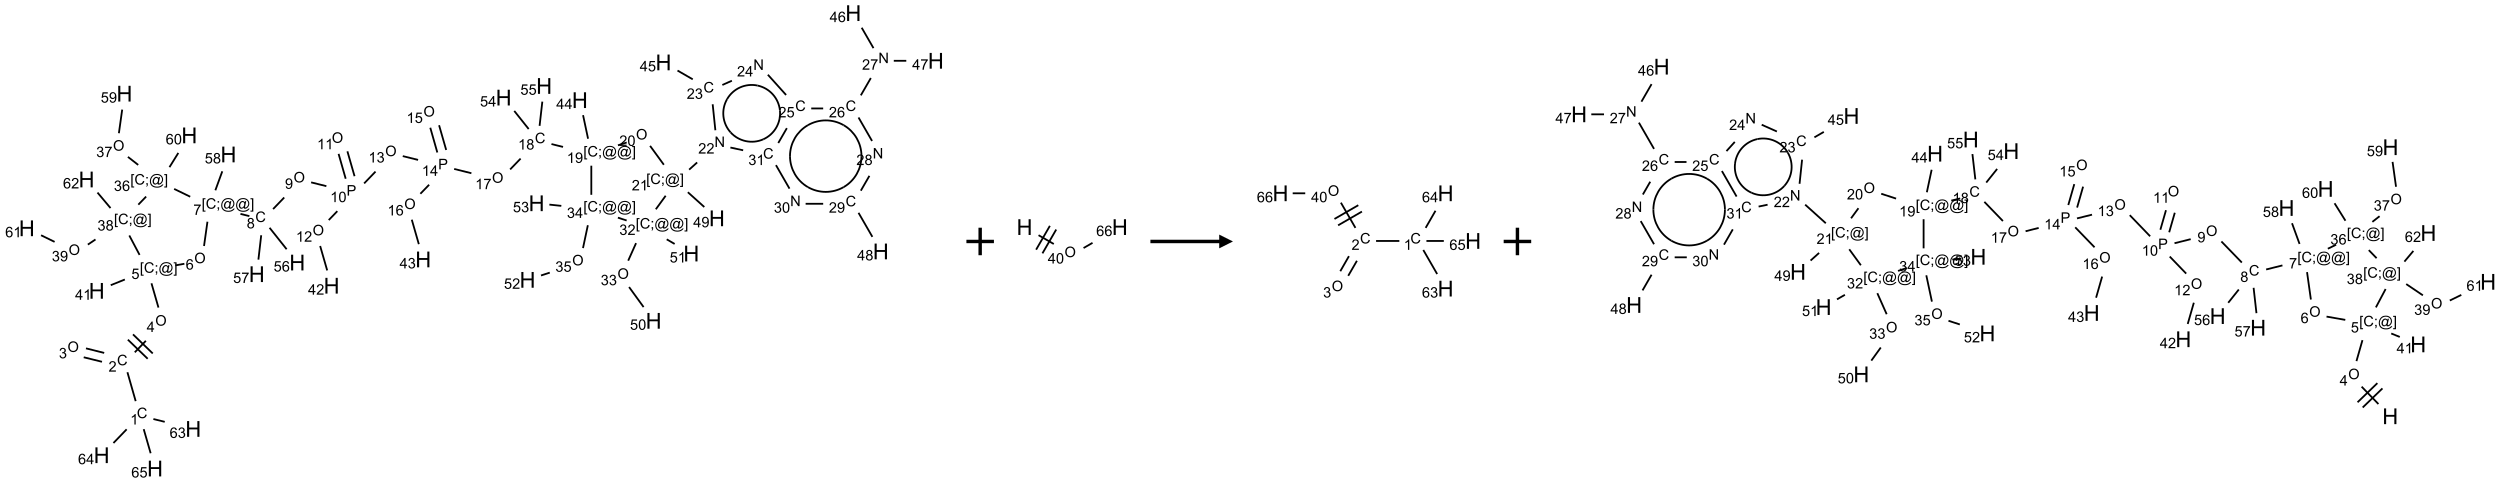 <?xml version="1.0" encoding="UTF-8"?>
<svg xmlns="http://www.w3.org/2000/svg" xmlns:xlink="http://www.w3.org/1999/xlink" width="1817" height="351" viewBox="0 0 1817 351">
<defs>
<g>
<g id="glyph-0-0">
<path d="M 1.332 0 L 1.332 -6.668 L 6.668 -6.668 L 6.668 0 Z M 1.5 -0.168 L 6.5 -0.168 L 6.5 -6.5 L 1.5 -6.5 Z M 1.5 -0.168 "/>
</g>
<g id="glyph-0-1">
<path d="M 6.27 -2.676 L 7.281 -2.422 C 7.07 -1.594 6.688 -0.961 6.137 -0.523 C 5.586 -0.086 4.914 0.129 4.121 0.129 C 3.297 0.129 2.629 -0.039 2.113 -0.371 C 1.598 -0.707 1.203 -1.191 0.934 -1.828 C 0.664 -2.465 0.531 -3.145 0.531 -3.875 C 0.531 -4.672 0.684 -5.363 0.988 -5.957 C 1.293 -6.547 1.723 -6.996 2.285 -7.305 C 2.844 -7.613 3.461 -7.766 4.137 -7.766 C 4.898 -7.766 5.543 -7.57 6.062 -7.184 C 6.582 -6.793 6.945 -6.246 7.152 -5.543 L 6.156 -5.309 C 5.98 -5.863 5.723 -6.266 5.387 -6.52 C 5.051 -6.773 4.625 -6.902 4.113 -6.902 C 3.527 -6.902 3.039 -6.762 2.645 -6.48 C 2.25 -6.199 1.973 -5.82 1.812 -5.348 C 1.652 -4.871 1.574 -4.383 1.574 -3.879 C 1.574 -3.23 1.668 -2.664 1.855 -2.18 C 2.047 -1.695 2.34 -1.332 2.738 -1.094 C 3.137 -0.855 3.57 -0.734 4.035 -0.734 C 4.602 -0.734 5.082 -0.898 5.473 -1.223 C 5.867 -1.551 6.133 -2.035 6.27 -2.676 Z M 6.27 -2.676 "/>
</g>
<g id="glyph-0-2">
<path d="M 3.973 0 L 3.035 0 L 3.035 -5.973 C 2.809 -5.758 2.516 -5.543 2.148 -5.328 C 1.781 -5.113 1.453 -4.953 1.16 -4.844 L 1.16 -5.75 C 1.684 -5.996 2.145 -6.297 2.535 -6.645 C 2.93 -6.996 3.207 -7.336 3.371 -7.668 L 3.973 -7.668 Z M 3.973 0 "/>
</g>
<g id="glyph-0-3">
<path d="M 5.371 -0.902 L 5.371 0 L 0.324 0 C 0.316 -0.227 0.352 -0.441 0.434 -0.652 C 0.562 -0.996 0.766 -1.332 1.051 -1.668 C 1.332 -2 1.742 -2.387 2.277 -2.824 C 3.105 -3.504 3.668 -4.043 3.957 -4.441 C 4.25 -4.84 4.395 -5.215 4.395 -5.566 C 4.395 -5.938 4.262 -6.254 3.996 -6.508 C 3.73 -6.762 3.387 -6.891 2.957 -6.891 C 2.508 -6.891 2.145 -6.754 1.875 -6.484 C 1.605 -6.215 1.469 -5.84 1.465 -5.359 L 0.5 -5.457 C 0.566 -6.176 0.812 -6.727 1.246 -7.102 C 1.676 -7.477 2.254 -7.668 2.98 -7.668 C 3.711 -7.668 4.293 -7.465 4.719 -7.059 C 5.145 -6.652 5.359 -6.148 5.359 -5.547 C 5.359 -5.242 5.297 -4.941 5.172 -4.645 C 5.047 -4.352 4.84 -4.039 4.551 -3.715 C 4.262 -3.387 3.777 -2.938 3.105 -2.371 C 2.543 -1.898 2.18 -1.578 2.02 -1.41 C 1.859 -1.242 1.73 -1.07 1.625 -0.902 Z M 5.371 -0.902 "/>
</g>
<g id="glyph-0-4">
<path d="M 0.516 -3.719 C 0.516 -4.984 0.855 -5.977 1.535 -6.695 C 2.215 -7.414 3.094 -7.77 4.172 -7.77 C 4.875 -7.77 5.512 -7.602 6.078 -7.266 C 6.645 -6.93 7.074 -6.461 7.371 -5.855 C 7.668 -5.254 7.816 -4.57 7.816 -3.809 C 7.816 -3.035 7.66 -2.34 7.348 -1.73 C 7.035 -1.117 6.594 -0.656 6.02 -0.34 C 5.449 -0.027 4.828 0.129 4.168 0.129 C 3.449 0.129 2.805 -0.043 2.238 -0.391 C 1.672 -0.738 1.246 -1.211 0.953 -1.812 C 0.66 -2.414 0.516 -3.047 0.516 -3.719 Z M 1.559 -3.703 C 1.559 -2.781 1.805 -2.059 2.301 -1.527 C 2.793 -1 3.414 -0.734 4.16 -0.734 C 4.922 -0.734 5.547 -1 6.039 -1.535 C 6.531 -2.07 6.777 -2.828 6.777 -3.812 C 6.777 -4.434 6.672 -4.977 6.461 -5.441 C 6.25 -5.902 5.945 -6.262 5.539 -6.52 C 5.133 -6.773 4.68 -6.902 4.176 -6.902 C 3.461 -6.902 2.848 -6.656 2.332 -6.164 C 1.816 -5.672 1.559 -4.852 1.559 -3.703 Z M 1.559 -3.703 "/>
</g>
<g id="glyph-0-5">
<path d="M 0.449 -2.016 L 1.387 -2.141 C 1.492 -1.609 1.676 -1.227 1.934 -0.992 C 2.191 -0.758 2.508 -0.641 2.879 -0.641 C 3.32 -0.641 3.695 -0.793 3.996 -1.098 C 4.301 -1.402 4.453 -1.781 4.453 -2.234 C 4.453 -2.664 4.312 -3.02 4.031 -3.301 C 3.75 -3.578 3.391 -3.719 2.957 -3.719 C 2.781 -3.719 2.562 -3.684 2.297 -3.613 L 2.402 -4.438 C 2.465 -4.43 2.516 -4.426 2.551 -4.426 C 2.949 -4.426 3.312 -4.531 3.629 -4.738 C 3.949 -4.949 4.109 -5.27 4.109 -5.703 C 4.109 -6.047 3.992 -6.332 3.762 -6.559 C 3.527 -6.785 3.227 -6.895 2.859 -6.895 C 2.496 -6.895 2.191 -6.781 1.949 -6.551 C 1.707 -6.324 1.547 -5.98 1.48 -5.52 L 0.543 -5.688 C 0.656 -6.316 0.918 -6.805 1.324 -7.148 C 1.73 -7.492 2.234 -7.668 2.84 -7.668 C 3.254 -7.668 3.641 -7.578 3.988 -7.398 C 4.34 -7.219 4.609 -6.977 4.793 -6.668 C 4.98 -6.359 5.074 -6.031 5.074 -5.684 C 5.074 -5.352 4.984 -5.051 4.809 -4.781 C 4.629 -4.512 4.367 -4.297 4.02 -4.137 C 4.473 -4.031 4.824 -3.816 5.074 -3.488 C 5.324 -3.16 5.449 -2.75 5.449 -2.254 C 5.449 -1.59 5.203 -1.023 4.719 -0.559 C 4.234 -0.098 3.617 0.137 2.875 0.137 C 2.203 0.137 1.648 -0.062 1.207 -0.465 C 0.762 -0.863 0.512 -1.379 0.449 -2.016 Z M 0.449 -2.016 "/>
</g>
<g id="glyph-0-6">
<path d="M 3.449 0 L 3.449 -1.828 L 0.137 -1.828 L 0.137 -2.688 L 3.621 -7.637 L 4.387 -7.637 L 4.387 -2.688 L 5.418 -2.688 L 5.418 -1.828 L 4.387 -1.828 L 4.387 0 Z M 3.449 -2.688 L 3.449 -6.129 L 1.059 -2.688 Z M 3.449 -2.688 "/>
</g>
<g id="glyph-0-7">
<path d="M 0.723 2.121 L 0.723 -7.637 L 2.793 -7.637 L 2.793 -6.859 L 1.66 -6.859 L 1.66 1.344 L 2.793 1.344 L 2.793 2.121 Z M 0.723 2.121 "/>
</g>
<g id="glyph-0-8">
<path d="M 0.949 -4.465 L 0.949 -5.531 L 2.016 -5.531 L 2.016 -4.465 Z M 0.949 0 L 0.949 -1.066 L 2.016 -1.066 L 2.016 0 C 2.016 0.391 1.945 0.711 1.809 0.949 C 1.668 1.191 1.449 1.379 1.145 1.512 L 0.887 1.109 C 1.082 1.023 1.23 0.895 1.324 0.727 C 1.418 0.559 1.469 0.316 1.48 0 Z M 0.949 0 "/>
</g>
<g id="glyph-0-9">
<path d="M 6.047 -0.848 C 5.82 -0.59 5.57 -0.379 5.289 -0.223 C 5.008 -0.062 4.73 0.016 4.449 0.016 C 4.141 0.016 3.84 -0.074 3.547 -0.254 C 3.254 -0.434 3.02 -0.715 2.836 -1.09 C 2.652 -1.465 2.562 -1.875 2.562 -2.324 C 2.562 -2.875 2.703 -3.43 2.988 -3.98 C 3.27 -4.535 3.621 -4.953 4.043 -5.23 C 4.461 -5.508 4.871 -5.645 5.266 -5.645 C 5.566 -5.645 5.855 -5.566 6.129 -5.41 C 6.402 -5.25 6.641 -5.012 6.84 -4.688 L 7.016 -5.496 L 7.949 -5.496 L 7.199 -2 C 7.094 -1.516 7.043 -1.246 7.043 -1.191 C 7.043 -1.098 7.078 -1.02 7.148 -0.949 C 7.219 -0.883 7.305 -0.848 7.406 -0.848 C 7.59 -0.848 7.832 -0.953 8.129 -1.168 C 8.527 -1.445 8.84 -1.816 9.07 -2.285 C 9.301 -2.75 9.418 -3.234 9.418 -3.73 C 9.418 -4.309 9.27 -4.852 8.973 -5.355 C 8.676 -5.859 8.23 -6.262 7.645 -6.562 C 7.055 -6.863 6.406 -7.016 5.691 -7.016 C 4.879 -7.016 4.137 -6.824 3.465 -6.445 C 2.793 -6.066 2.273 -5.52 1.902 -4.809 C 1.535 -4.098 1.348 -3.34 1.348 -2.527 C 1.348 -1.676 1.535 -0.941 1.902 -0.328 C 2.273 0.285 2.809 0.742 3.508 1.035 C 4.207 1.328 4.984 1.473 5.832 1.473 C 6.742 1.473 7.504 1.32 8.121 1.016 C 8.734 0.711 9.195 0.34 9.5 -0.098 L 10.441 -0.098 C 10.266 0.266 9.961 0.637 9.531 1.016 C 9.102 1.395 8.59 1.695 7.996 1.914 C 7.402 2.133 6.688 2.246 5.848 2.246 C 5.078 2.246 4.367 2.145 3.715 1.949 C 3.066 1.75 2.512 1.453 2.051 1.055 C 1.594 0.656 1.25 0.199 1.016 -0.316 C 0.723 -0.973 0.578 -1.684 0.578 -2.441 C 0.578 -3.289 0.75 -4.098 1.098 -4.863 C 1.523 -5.805 2.125 -6.527 2.902 -7.027 C 3.684 -7.527 4.629 -7.777 5.738 -7.777 C 6.602 -7.777 7.375 -7.602 8.059 -7.246 C 8.746 -6.895 9.285 -6.371 9.684 -5.672 C 10.02 -5.07 10.188 -4.418 10.188 -3.715 C 10.188 -2.707 9.832 -1.812 9.125 -1.031 C 8.492 -0.328 7.801 0.02 7.051 0.02 C 6.812 0.02 6.617 -0.016 6.473 -0.09 C 6.324 -0.16 6.215 -0.266 6.145 -0.402 C 6.102 -0.488 6.066 -0.637 6.047 -0.848 Z M 3.527 -2.262 C 3.527 -1.785 3.641 -1.414 3.863 -1.152 C 4.09 -0.887 4.348 -0.754 4.641 -0.754 C 4.836 -0.754 5.039 -0.812 5.254 -0.93 C 5.469 -1.047 5.676 -1.219 5.871 -1.449 C 6.066 -1.676 6.23 -1.969 6.355 -2.32 C 6.48 -2.672 6.543 -3.027 6.543 -3.379 C 6.543 -3.852 6.426 -4.219 6.191 -4.48 C 5.957 -4.738 5.672 -4.871 5.332 -4.871 C 5.109 -4.871 4.902 -4.812 4.707 -4.699 C 4.512 -4.586 4.32 -4.406 4.137 -4.156 C 3.953 -3.906 3.805 -3.602 3.691 -3.246 C 3.582 -2.887 3.527 -2.559 3.527 -2.262 Z M 3.527 -2.262 "/>
</g>
<g id="glyph-0-10">
<path d="M 2.27 2.121 L 0.203 2.121 L 0.203 1.344 L 1.332 1.344 L 1.332 -6.859 L 0.203 -6.859 L 0.203 -7.637 L 2.27 -7.637 Z M 2.27 2.121 "/>
</g>
<g id="glyph-0-11">
<path d="M 0.441 -2 L 1.426 -2.082 C 1.5 -1.605 1.668 -1.242 1.934 -1.004 C 2.199 -0.762 2.52 -0.641 2.895 -0.641 C 3.348 -0.641 3.73 -0.812 4.043 -1.152 C 4.355 -1.492 4.512 -1.941 4.512 -2.504 C 4.512 -3.039 4.359 -3.461 4.059 -3.77 C 3.758 -4.078 3.367 -4.234 2.879 -4.234 C 2.578 -4.234 2.305 -4.164 2.062 -4.027 C 1.82 -3.891 1.629 -3.715 1.488 -3.496 L 0.609 -3.609 L 1.348 -7.531 L 5.145 -7.531 L 5.145 -6.637 L 2.098 -6.637 L 1.688 -4.582 C 2.145 -4.902 2.625 -5.062 3.129 -5.062 C 3.797 -5.062 4.359 -4.832 4.816 -4.371 C 5.277 -3.91 5.504 -3.312 5.504 -2.59 C 5.504 -1.898 5.305 -1.301 4.902 -0.797 C 4.41 -0.18 3.742 0.129 2.895 0.129 C 2.199 0.129 1.633 -0.062 1.195 -0.453 C 0.758 -0.844 0.504 -1.359 0.441 -2 Z M 0.441 -2 "/>
</g>
<g id="glyph-0-12">
<path d="M 5.309 -5.766 L 4.375 -5.691 C 4.293 -6.059 4.172 -6.328 4.02 -6.496 C 3.766 -6.762 3.453 -6.895 3.082 -6.895 C 2.785 -6.895 2.523 -6.812 2.297 -6.645 C 2 -6.43 1.77 -6.117 1.598 -5.703 C 1.43 -5.289 1.34 -4.703 1.332 -3.938 C 1.559 -4.281 1.836 -4.535 2.16 -4.703 C 2.488 -4.871 2.828 -4.953 3.188 -4.953 C 3.812 -4.953 4.344 -4.723 4.785 -4.262 C 5.223 -3.801 5.441 -3.207 5.441 -2.48 C 5.441 -2 5.34 -1.555 5.133 -1.145 C 4.926 -0.73 4.641 -0.418 4.281 -0.199 C 3.922 0.02 3.512 0.129 3.051 0.129 C 2.27 0.129 1.633 -0.156 1.141 -0.73 C 0.648 -1.305 0.402 -2.254 0.402 -3.574 C 0.402 -5.051 0.672 -6.121 1.219 -6.793 C 1.695 -7.375 2.336 -7.668 3.141 -7.668 C 3.742 -7.668 4.234 -7.5 4.617 -7.16 C 5 -6.824 5.23 -6.359 5.309 -5.766 Z M 1.48 -2.473 C 1.48 -2.152 1.547 -1.844 1.684 -1.547 C 1.82 -1.25 2.016 -1.027 2.262 -0.871 C 2.508 -0.719 2.766 -0.641 3.035 -0.641 C 3.434 -0.641 3.773 -0.801 4.059 -1.121 C 4.344 -1.441 4.484 -1.875 4.484 -2.422 C 4.484 -2.949 4.344 -3.367 4.062 -3.668 C 3.781 -3.973 3.426 -4.125 3 -4.125 C 2.578 -4.125 2.219 -3.973 1.922 -3.668 C 1.625 -3.363 1.48 -2.969 1.48 -2.473 Z M 1.48 -2.473 "/>
</g>
<g id="glyph-0-13">
<path d="M 0.504 -6.637 L 0.504 -7.535 L 5.449 -7.535 L 5.449 -6.809 C 4.961 -6.289 4.48 -5.602 4.004 -4.746 C 3.527 -3.887 3.156 -3.004 2.895 -2.098 C 2.707 -1.461 2.59 -0.762 2.535 0 L 1.574 0 C 1.582 -0.602 1.703 -1.328 1.926 -2.176 C 2.152 -3.027 2.477 -3.848 2.898 -4.637 C 3.32 -5.426 3.77 -6.094 4.246 -6.637 Z M 0.504 -6.637 "/>
</g>
<g id="glyph-0-14">
<path d="M 1.887 -4.141 C 1.496 -4.281 1.207 -4.484 1.02 -4.75 C 0.832 -5.016 0.738 -5.328 0.738 -5.699 C 0.738 -6.254 0.938 -6.719 1.34 -7.098 C 1.738 -7.477 2.27 -7.668 2.934 -7.668 C 3.598 -7.668 4.137 -7.473 4.543 -7.086 C 4.949 -6.699 5.152 -6.227 5.152 -5.672 C 5.152 -5.316 5.059 -5.008 4.871 -4.746 C 4.688 -4.484 4.406 -4.281 4.027 -4.141 C 4.496 -3.988 4.852 -3.742 5.098 -3.402 C 5.34 -3.062 5.465 -2.656 5.465 -2.184 C 5.465 -1.531 5.234 -0.98 4.77 -0.535 C 4.309 -0.09 3.703 0.129 2.949 0.129 C 2.195 0.129 1.586 -0.094 1.125 -0.539 C 0.664 -0.984 0.434 -1.543 0.434 -2.207 C 0.434 -2.703 0.559 -3.121 0.809 -3.457 C 1.062 -3.793 1.422 -4.02 1.887 -4.141 Z M 1.699 -5.73 C 1.699 -5.367 1.812 -5.074 2.047 -4.844 C 2.281 -4.613 2.582 -4.5 2.953 -4.5 C 3.312 -4.5 3.609 -4.613 3.84 -4.84 C 4.07 -5.066 4.188 -5.348 4.188 -5.676 C 4.188 -6.02 4.07 -6.309 3.832 -6.543 C 3.594 -6.777 3.297 -6.895 2.941 -6.895 C 2.586 -6.895 2.289 -6.781 2.051 -6.551 C 1.816 -6.324 1.699 -6.047 1.699 -5.73 Z M 1.395 -2.203 C 1.395 -1.938 1.461 -1.676 1.586 -1.426 C 1.711 -1.176 1.902 -0.984 2.152 -0.848 C 2.402 -0.711 2.672 -0.641 2.957 -0.641 C 3.406 -0.641 3.777 -0.785 4.066 -1.074 C 4.359 -1.363 4.504 -1.727 4.504 -2.172 C 4.504 -2.625 4.355 -2.996 4.055 -3.293 C 3.754 -3.586 3.379 -3.734 2.926 -3.734 C 2.484 -3.734 2.121 -3.59 1.832 -3.297 C 1.543 -3.004 1.395 -2.641 1.395 -2.203 Z M 1.395 -2.203 "/>
</g>
<g id="glyph-0-15">
<path d="M 0.582 -1.766 L 1.484 -1.848 C 1.562 -1.426 1.707 -1.117 1.922 -0.926 C 2.137 -0.734 2.414 -0.641 2.75 -0.641 C 3.039 -0.641 3.289 -0.707 3.508 -0.84 C 3.727 -0.973 3.902 -1.148 4.043 -1.367 C 4.18 -1.586 4.297 -1.887 4.391 -2.262 C 4.484 -2.637 4.531 -3.016 4.531 -3.406 C 4.531 -3.449 4.531 -3.512 4.527 -3.594 C 4.34 -3.297 4.082 -3.055 3.758 -2.867 C 3.434 -2.68 3.082 -2.59 2.703 -2.59 C 2.07 -2.59 1.535 -2.816 1.098 -3.277 C 0.66 -3.734 0.441 -4.34 0.441 -5.09 C 0.441 -5.863 0.672 -6.484 1.129 -6.957 C 1.586 -7.43 2.156 -7.668 2.844 -7.668 C 3.34 -7.668 3.793 -7.531 4.207 -7.266 C 4.617 -7 4.93 -6.617 5.145 -6.121 C 5.355 -5.629 5.465 -4.91 5.465 -3.973 C 5.465 -2.996 5.359 -2.223 5.145 -1.645 C 4.934 -1.066 4.617 -0.625 4.199 -0.324 C 3.781 -0.02 3.293 0.129 2.73 0.129 C 2.133 0.129 1.645 -0.035 1.266 -0.367 C 0.887 -0.699 0.66 -1.164 0.582 -1.766 Z M 4.422 -5.137 C 4.422 -5.676 4.277 -6.102 3.992 -6.418 C 3.707 -6.734 3.359 -6.891 2.957 -6.891 C 2.543 -6.891 2.18 -6.719 1.871 -6.379 C 1.562 -6.039 1.406 -5.598 1.406 -5.059 C 1.406 -4.57 1.555 -4.176 1.848 -3.871 C 2.141 -3.566 2.5 -3.418 2.934 -3.418 C 3.367 -3.418 3.723 -3.57 4.004 -3.871 C 4.281 -4.176 4.422 -4.598 4.422 -5.137 Z M 4.422 -5.137 "/>
</g>
<g id="glyph-0-16">
<path d="M 0.824 0 L 0.824 -7.637 L 3.703 -7.637 C 4.211 -7.637 4.598 -7.609 4.863 -7.562 C 5.238 -7.5 5.555 -7.383 5.809 -7.207 C 6.062 -7.031 6.266 -6.785 6.418 -6.469 C 6.574 -6.152 6.652 -5.805 6.652 -5.426 C 6.652 -4.777 6.445 -4.227 6.031 -3.777 C 5.617 -3.328 4.871 -3.105 3.793 -3.105 L 1.832 -3.105 L 1.832 0 Z M 1.832 -4.004 L 3.809 -4.004 C 4.461 -4.004 4.922 -4.125 5.199 -4.371 C 5.473 -4.613 5.609 -4.953 5.609 -5.395 C 5.609 -5.715 5.527 -5.988 5.367 -6.215 C 5.207 -6.441 4.992 -6.594 4.73 -6.668 C 4.559 -6.711 4.246 -6.734 3.785 -6.734 L 1.832 -6.734 Z M 1.832 -4.004 "/>
</g>
<g id="glyph-0-17">
<path d="M 0.441 -3.766 C 0.441 -4.668 0.535 -5.395 0.723 -5.945 C 0.906 -6.496 1.184 -6.922 1.551 -7.219 C 1.918 -7.516 2.375 -7.668 2.934 -7.668 C 3.344 -7.668 3.703 -7.586 4.012 -7.418 C 4.32 -7.254 4.574 -7.016 4.777 -6.707 C 4.977 -6.395 5.137 -6.016 5.25 -5.57 C 5.363 -5.125 5.422 -4.523 5.422 -3.766 C 5.422 -2.871 5.328 -2.148 5.145 -1.598 C 4.961 -1.047 4.688 -0.621 4.32 -0.32 C 3.953 -0.02 3.492 0.129 2.934 0.129 C 2.195 0.129 1.617 -0.133 1.199 -0.66 C 0.695 -1.297 0.441 -2.332 0.441 -3.766 Z M 1.406 -3.766 C 1.406 -2.512 1.555 -1.68 1.848 -1.262 C 2.141 -0.848 2.5 -0.641 2.934 -0.641 C 3.363 -0.641 3.727 -0.848 4.02 -1.266 C 4.312 -1.684 4.457 -2.516 4.457 -3.766 C 4.457 -5.023 4.312 -5.859 4.02 -6.27 C 3.727 -6.684 3.359 -6.891 2.922 -6.891 C 2.492 -6.891 2.148 -6.707 1.891 -6.344 C 1.566 -5.879 1.406 -5.02 1.406 -3.766 Z M 1.406 -3.766 "/>
</g>
<g id="glyph-0-18">
<path d="M 0.812 0 L 0.812 -7.637 L 1.848 -7.637 L 5.859 -1.641 L 5.859 -7.637 L 6.828 -7.637 L 6.828 0 L 5.793 0 L 1.781 -6 L 1.781 0 Z M 0.812 0 "/>
</g>
<g id="glyph-1-0">
<path d="M 2 0 L 2 -10 L 10 -10 L 10 0 Z M 2.25 -0.25 L 9.75 -0.25 L 9.75 -9.75 L 2.25 -9.75 Z M 2.25 -0.25 "/>
</g>
<g id="glyph-1-1">
<path d="M 1.281 0 L 1.281 -11.453 L 2.797 -11.453 L 2.797 -6.75 L 8.75 -6.75 L 8.75 -11.453 L 10.266 -11.453 L 10.266 0 L 8.75 0 L 8.75 -5.398 L 2.797 -5.398 L 2.797 0 Z M 1.281 0 "/>
</g>
</g>
</defs>
<path fill="none" stroke-width="0.033" stroke-linecap="butt" stroke-linejoin="miter" stroke="rgb(0%, 0%, 0%)" stroke-opacity="1" stroke-miterlimit="10" d="M 1.978 7.05 L 1.828 6.525 " transform="matrix(40, 0, 0, 40, 19.488, 9.545)"/>
<path fill="none" stroke-width="0.033" stroke-linecap="butt" stroke-linejoin="miter" stroke="rgb(0%, 0%, 0%)" stroke-opacity="1" stroke-miterlimit="10" d="M 1.406 6.174 L 1.075 6.091 " transform="matrix(40, 0, 0, 40, 19.488, 9.545)"/>
<path fill="none" stroke-width="0.033" stroke-linecap="butt" stroke-linejoin="miter" stroke="rgb(0%, 0%, 0%)" stroke-opacity="1" stroke-miterlimit="10" d="M 1.366 6.335 L 1.034 6.253 " transform="matrix(40, 0, 0, 40, 19.488, 9.545)"/>
<path fill="none" stroke-width="0.033" stroke-linecap="butt" stroke-linejoin="miter" stroke="rgb(0%, 0%, 0%)" stroke-opacity="1" stroke-miterlimit="10" d="M 1.962 6.163 L 2.163 5.954 " transform="matrix(40, 0, 0, 40, 19.488, 9.545)"/>
<path fill="none" stroke-width="0.033" stroke-linecap="butt" stroke-linejoin="miter" stroke="rgb(0%, 0%, 0%)" stroke-opacity="1" stroke-miterlimit="10" d="M 2.288 6.184 L 1.929 5.837 " transform="matrix(40, 0, 0, 40, 19.488, 9.545)"/>
<path fill="none" stroke-width="0.033" stroke-linecap="butt" stroke-linejoin="miter" stroke="rgb(0%, 0%, 0%)" stroke-opacity="1" stroke-miterlimit="10" d="M 2.196 6.28 L 1.836 5.933 " transform="matrix(40, 0, 0, 40, 19.488, 9.545)"/>
<path fill="none" stroke-width="0.033" stroke-linecap="butt" stroke-linejoin="miter" stroke="rgb(0%, 0%, 0%)" stroke-opacity="1" stroke-miterlimit="10" d="M 2.392 5.35 L 2.265 4.909 " transform="matrix(40, 0, 0, 40, 19.488, 9.545)"/>
<path fill="none" stroke-width="0.033" stroke-linecap="butt" stroke-linejoin="miter" stroke="rgb(0%, 0%, 0%)" stroke-opacity="1" stroke-miterlimit="10" d="M 1.781 4.84 L 1.525 4.943 " transform="matrix(40, 0, 0, 40, 19.488, 9.545)"/>
<path fill="none" stroke-width="0.033" stroke-linecap="butt" stroke-linejoin="miter" stroke="rgb(0%, 0%, 0%)" stroke-opacity="1" stroke-miterlimit="10" d="M 2.699 4.583 L 2.863 4.554 " transform="matrix(40, 0, 0, 40, 19.488, 9.545)"/>
<path fill="none" stroke-width="0.033" stroke-linecap="butt" stroke-linejoin="miter" stroke="rgb(0%, 0%, 0%)" stroke-opacity="1" stroke-miterlimit="10" d="M 3.22 4.231 L 3.282 3.79 " transform="matrix(40, 0, 0, 40, 19.488, 9.545)"/>
<path fill="none" stroke-width="0.033" stroke-linecap="butt" stroke-linejoin="miter" stroke="rgb(0%, 0%, 0%)" stroke-opacity="1" stroke-miterlimit="10" d="M 3.882 3.648 L 4.044 3.688 " transform="matrix(40, 0, 0, 40, 19.488, 9.545)"/>
<path fill="none" stroke-width="0.033" stroke-linecap="butt" stroke-linejoin="miter" stroke="rgb(0%, 0%, 0%)" stroke-opacity="1" stroke-miterlimit="10" d="M 4.475 3.56 L 4.677 3.35 " transform="matrix(40, 0, 0, 40, 19.488, 9.545)"/>
<path fill="none" stroke-width="0.033" stroke-linecap="butt" stroke-linejoin="miter" stroke="rgb(0%, 0%, 0%)" stroke-opacity="1" stroke-miterlimit="10" d="M 5.166 3.075 L 5.443 3.144 " transform="matrix(40, 0, 0, 40, 19.488, 9.545)"/>
<path fill="none" stroke-width="0.033" stroke-linecap="butt" stroke-linejoin="miter" stroke="rgb(0%, 0%, 0%)" stroke-opacity="1" stroke-miterlimit="10" d="M 5.955 2.963 L 5.825 2.511 " transform="matrix(40, 0, 0, 40, 19.488, 9.545)"/>
<path fill="none" stroke-width="0.033" stroke-linecap="butt" stroke-linejoin="miter" stroke="rgb(0%, 0%, 0%)" stroke-opacity="1" stroke-miterlimit="10" d="M 5.794 3.009 L 5.665 2.557 " transform="matrix(40, 0, 0, 40, 19.488, 9.545)"/>
<path fill="none" stroke-width="0.033" stroke-linecap="butt" stroke-linejoin="miter" stroke="rgb(0%, 0%, 0%)" stroke-opacity="1" stroke-miterlimit="10" d="M 5.642 3.598 L 5.486 3.76 " transform="matrix(40, 0, 0, 40, 19.488, 9.545)"/>
<path fill="none" stroke-width="0.033" stroke-linecap="butt" stroke-linejoin="miter" stroke="rgb(0%, 0%, 0%)" stroke-opacity="1" stroke-miterlimit="10" d="M 5.33 4.231 L 5.458 4.675 " transform="matrix(40, 0, 0, 40, 19.488, 9.545)"/>
<path fill="none" stroke-width="0.033" stroke-linecap="butt" stroke-linejoin="miter" stroke="rgb(0%, 0%, 0%)" stroke-opacity="1" stroke-miterlimit="10" d="M 6.129 3.094 L 6.336 2.879 " transform="matrix(40, 0, 0, 40, 19.488, 9.545)"/>
<path fill="none" stroke-width="0.033" stroke-linecap="butt" stroke-linejoin="miter" stroke="rgb(0%, 0%, 0%)" stroke-opacity="1" stroke-miterlimit="10" d="M 6.831 2.598 L 7.109 2.667 " transform="matrix(40, 0, 0, 40, 19.488, 9.545)"/>
<path fill="none" stroke-width="0.033" stroke-linecap="butt" stroke-linejoin="miter" stroke="rgb(0%, 0%, 0%)" stroke-opacity="1" stroke-miterlimit="10" d="M 7.62 2.486 L 7.491 2.037 " transform="matrix(40, 0, 0, 40, 19.488, 9.545)"/>
<path fill="none" stroke-width="0.033" stroke-linecap="butt" stroke-linejoin="miter" stroke="rgb(0%, 0%, 0%)" stroke-opacity="1" stroke-miterlimit="10" d="M 7.459 2.532 L 7.331 2.082 " transform="matrix(40, 0, 0, 40, 19.488, 9.545)"/>
<path fill="none" stroke-width="0.033" stroke-linecap="butt" stroke-linejoin="miter" stroke="rgb(0%, 0%, 0%)" stroke-opacity="1" stroke-miterlimit="10" d="M 7.31 3.118 L 7.151 3.282 " transform="matrix(40, 0, 0, 40, 19.488, 9.545)"/>
<path fill="none" stroke-width="0.033" stroke-linecap="butt" stroke-linejoin="miter" stroke="rgb(0%, 0%, 0%)" stroke-opacity="1" stroke-miterlimit="10" d="M 6.995 3.753 L 7.123 4.198 " transform="matrix(40, 0, 0, 40, 19.488, 9.545)"/>
<path fill="none" stroke-width="0.033" stroke-linecap="butt" stroke-linejoin="miter" stroke="rgb(0%, 0%, 0%)" stroke-opacity="1" stroke-miterlimit="10" d="M 7.765 2.831 L 8.078 2.909 " transform="matrix(40, 0, 0, 40, 19.488, 9.545)"/>
<path fill="none" stroke-width="0.033" stroke-linecap="butt" stroke-linejoin="miter" stroke="rgb(0%, 0%, 0%)" stroke-opacity="1" stroke-miterlimit="10" d="M 8.782 2.84 L 8.972 2.643 " transform="matrix(40, 0, 0, 40, 19.488, 9.545)"/>
<path fill="none" stroke-width="0.033" stroke-linecap="butt" stroke-linejoin="miter" stroke="rgb(0%, 0%, 0%)" stroke-opacity="1" stroke-miterlimit="10" d="M 9.533 2.379 L 9.743 2.431 " transform="matrix(40, 0, 0, 40, 19.488, 9.545)"/>
<path fill="none" stroke-width="0.033" stroke-linecap="butt" stroke-linejoin="miter" stroke="rgb(0%, 0%, 0%)" stroke-opacity="1" stroke-miterlimit="10" d="M 10.198 2.282 L 10.107 1.854 " transform="matrix(40, 0, 0, 40, 19.488, 9.545)"/>
<path fill="none" stroke-width="0.033" stroke-linecap="butt" stroke-linejoin="miter" stroke="rgb(0%, 0%, 0%)" stroke-opacity="1" stroke-miterlimit="10" d="M 10.741 2.402 L 10.9 2.35 " transform="matrix(40, 0, 0, 40, 19.488, 9.545)"/>
<path fill="none" stroke-width="0.033" stroke-linecap="butt" stroke-linejoin="miter" stroke="rgb(0%, 0%, 0%)" stroke-opacity="1" stroke-miterlimit="10" d="M 11.325 2.412 L 11.575 2.755 " transform="matrix(40, 0, 0, 40, 19.488, 9.545)"/>
<path fill="none" stroke-width="0.033" stroke-linecap="butt" stroke-linejoin="miter" stroke="rgb(0%, 0%, 0%)" stroke-opacity="1" stroke-miterlimit="10" d="M 12.034 2.844 L 12.18 2.713 " transform="matrix(40, 0, 0, 40, 19.488, 9.545)"/>
<path fill="none" stroke-width="0.033" stroke-linecap="butt" stroke-linejoin="miter" stroke="rgb(0%, 0%, 0%)" stroke-opacity="1" stroke-miterlimit="10" d="M 12.511 2.128 L 12.462 1.656 " transform="matrix(40, 0, 0, 40, 19.488, 9.545)"/>
<path fill="none" stroke-width="0.033" stroke-linecap="butt" stroke-linejoin="miter" stroke="rgb(0%, 0%, 0%)" stroke-opacity="1" stroke-miterlimit="10" d="M 12.1 1.203 L 11.823 1.043 " transform="matrix(40, 0, 0, 40, 19.488, 9.545)"/>
<path fill="none" stroke-width="0.033" stroke-linecap="butt" stroke-linejoin="miter" stroke="rgb(0%, 0%, 0%)" stroke-opacity="1" stroke-miterlimit="10" d="M 12.638 1.305 L 12.811 1.228 " transform="matrix(40, 0, 0, 40, 19.488, 9.545)"/>
<path fill="none" stroke-width="0.033" stroke-linecap="butt" stroke-linejoin="miter" stroke="rgb(0%, 0%, 0%)" stroke-opacity="1" stroke-miterlimit="10" d="M 13.465 1.119 L 13.796 1.487 " transform="matrix(40, 0, 0, 40, 19.488, 9.545)"/>
<path fill="none" stroke-width="0.033" stroke-linecap="butt" stroke-linejoin="miter" stroke="rgb(0%, 0%, 0%)" stroke-opacity="1" stroke-miterlimit="10" d="M 14.253 1.732 L 14.47 1.732 " transform="matrix(40, 0, 0, 40, 19.488, 9.545)"/>
<path fill="none" stroke-width="0.033" stroke-linecap="butt" stroke-linejoin="miter" stroke="rgb(0%, 0%, 0%)" stroke-opacity="1" stroke-miterlimit="10" d="M 15.154 1.494 L 15.336 1.179 " transform="matrix(40, 0, 0, 40, 19.488, 9.545)"/>
<path fill="none" stroke-width="0.033" stroke-linecap="butt" stroke-linejoin="miter" stroke="rgb(0%, 0%, 0%)" stroke-opacity="1" stroke-miterlimit="10" d="M 15.384 0.636 L 15.17 0.265 " transform="matrix(40, 0, 0, 40, 19.488, 9.545)"/>
<path fill="none" stroke-width="0.033" stroke-linecap="butt" stroke-linejoin="miter" stroke="rgb(0%, 0%, 0%)" stroke-opacity="1" stroke-miterlimit="10" d="M 15.753 0.866 L 15.98 0.866 " transform="matrix(40, 0, 0, 40, 19.488, 9.545)"/>
<path fill="none" stroke-width="0.033" stroke-linecap="butt" stroke-linejoin="miter" stroke="rgb(0%, 0%, 0%)" stroke-opacity="1" stroke-miterlimit="10" d="M 15.112 1.896 L 15.358 2.323 " transform="matrix(40, 0, 0, 40, 19.488, 9.545)"/>
<path fill="none" stroke-width="0.033" stroke-linecap="butt" stroke-linejoin="miter" stroke="rgb(0%, 0%, 0%)" stroke-opacity="1" stroke-miterlimit="10" d="M 15.31 2.956 L 15.154 3.226 " transform="matrix(40, 0, 0, 40, 19.488, 9.545)"/>
<path fill="none" stroke-width="0.033" stroke-linecap="butt" stroke-linejoin="miter" stroke="rgb(0%, 0%, 0%)" stroke-opacity="1" stroke-miterlimit="10" d="M 15.112 3.628 L 15.364 4.065 " transform="matrix(40, 0, 0, 40, 19.488, 9.545)"/>
<path fill="none" stroke-width="0.033" stroke-linecap="butt" stroke-linejoin="miter" stroke="rgb(0%, 0%, 0%)" stroke-opacity="1" stroke-miterlimit="10" d="M 14.47 3.464 L 14.151 3.464 " transform="matrix(40, 0, 0, 40, 19.488, 9.545)"/>
<path fill="none" stroke-width="0.033" stroke-linecap="butt" stroke-linejoin="miter" stroke="rgb(0%, 0%, 0%)" stroke-opacity="1" stroke-miterlimit="10" d="M 13.858 3.189 L 13.612 2.762 " transform="matrix(40, 0, 0, 40, 19.488, 9.545)"/>
<path fill="none" stroke-width="0.033" stroke-linecap="butt" stroke-linejoin="miter" stroke="rgb(0%, 0%, 0%)" stroke-opacity="1" stroke-miterlimit="10" d="M 13.016 2.492 L 12.784 2.442 " transform="matrix(40, 0, 0, 40, 19.488, 9.545)"/>
<path fill="none" stroke-width="0.033" stroke-linecap="butt" stroke-linejoin="miter" stroke="rgb(0%, 0%, 0%)" stroke-opacity="1" stroke-miterlimit="10" d="M 13.654 2.36 L 13.81 2.09 " transform="matrix(40, 0, 0, 40, 19.488, 9.545)"/>
<path fill="none" stroke-width="0.033" stroke-linecap="butt" stroke-linejoin="miter" stroke="rgb(0%, 0%, 0%)" stroke-opacity="1" stroke-miterlimit="10" d="M 12.011 3.254 L 12.31 3.523 " transform="matrix(40, 0, 0, 40, 19.488, 9.545)"/>
<path fill="none" stroke-width="0.033" stroke-linecap="butt" stroke-linejoin="miter" stroke="rgb(0%, 0%, 0%)" stroke-opacity="1" stroke-miterlimit="10" d="M 11.608 3.318 L 11.429 3.564 " transform="matrix(40, 0, 0, 40, 19.488, 9.545)"/>
<path fill="none" stroke-width="0.033" stroke-linecap="butt" stroke-linejoin="miter" stroke="rgb(0%, 0%, 0%)" stroke-opacity="1" stroke-miterlimit="10" d="M 11.07 4.179 L 10.927 4.498 " transform="matrix(40, 0, 0, 40, 19.488, 9.545)"/>
<path fill="none" stroke-width="0.033" stroke-linecap="butt" stroke-linejoin="miter" stroke="rgb(0%, 0%, 0%)" stroke-opacity="1" stroke-miterlimit="10" d="M 10.943 4.977 L 11.207 5.341 " transform="matrix(40, 0, 0, 40, 19.488, 9.545)"/>
<path fill="none" stroke-width="0.033" stroke-linecap="butt" stroke-linejoin="miter" stroke="rgb(0%, 0%, 0%)" stroke-opacity="1" stroke-miterlimit="10" d="M 11.627 4.11 L 11.771 4.194 " transform="matrix(40, 0, 0, 40, 19.488, 9.545)"/>
<path fill="none" stroke-width="0.033" stroke-linecap="butt" stroke-linejoin="miter" stroke="rgb(0%, 0%, 0%)" stroke-opacity="1" stroke-miterlimit="10" d="M 10.899 3.768 L 10.74 3.716 " transform="matrix(40, 0, 0, 40, 19.488, 9.545)"/>
<path fill="none" stroke-width="0.033" stroke-linecap="butt" stroke-linejoin="miter" stroke="rgb(0%, 0%, 0%)" stroke-opacity="1" stroke-miterlimit="10" d="M 10.257 3.301 L 10.257 2.772 " transform="matrix(40, 0, 0, 40, 19.488, 9.545)"/>
<path fill="none" stroke-width="0.033" stroke-linecap="butt" stroke-linejoin="miter" stroke="rgb(0%, 0%, 0%)" stroke-opacity="1" stroke-miterlimit="10" d="M 10.194 3.854 L 10.106 4.269 " transform="matrix(40, 0, 0, 40, 19.488, 9.545)"/>
<path fill="none" stroke-width="0.033" stroke-linecap="butt" stroke-linejoin="miter" stroke="rgb(0%, 0%, 0%)" stroke-opacity="1" stroke-miterlimit="10" d="M 9.502 4.715 L 9.343 4.767 " transform="matrix(40, 0, 0, 40, 19.488, 9.545)"/>
<path fill="none" stroke-width="0.033" stroke-linecap="butt" stroke-linejoin="miter" stroke="rgb(0%, 0%, 0%)" stroke-opacity="1" stroke-miterlimit="10" d="M 9.712 3.502 L 9.495 3.479 " transform="matrix(40, 0, 0, 40, 19.488, 9.545)"/>
<path fill="none" stroke-width="0.033" stroke-linecap="butt" stroke-linejoin="miter" stroke="rgb(0%, 0%, 0%)" stroke-opacity="1" stroke-miterlimit="10" d="M 9.119 2.106 L 8.857 1.777 " transform="matrix(40, 0, 0, 40, 19.488, 9.545)"/>
<path fill="none" stroke-width="0.033" stroke-linecap="butt" stroke-linejoin="miter" stroke="rgb(0%, 0%, 0%)" stroke-opacity="1" stroke-miterlimit="10" d="M 9.317 2.048 L 9.367 1.608 " transform="matrix(40, 0, 0, 40, 19.488, 9.545)"/>
<path fill="none" stroke-width="0.033" stroke-linecap="butt" stroke-linejoin="miter" stroke="rgb(0%, 0%, 0%)" stroke-opacity="1" stroke-miterlimit="10" d="M 4.411 3.9 L 4.721 4.29 " transform="matrix(40, 0, 0, 40, 19.488, 9.545)"/>
<path fill="none" stroke-width="0.033" stroke-linecap="butt" stroke-linejoin="miter" stroke="rgb(0%, 0%, 0%)" stroke-opacity="1" stroke-miterlimit="10" d="M 4.259 4.036 L 4.208 4.479 " transform="matrix(40, 0, 0, 40, 19.488, 9.545)"/>
<path fill="none" stroke-width="0.033" stroke-linecap="butt" stroke-linejoin="miter" stroke="rgb(0%, 0%, 0%)" stroke-opacity="1" stroke-miterlimit="10" d="M 3.426 3.219 L 3.552 2.874 " transform="matrix(40, 0, 0, 40, 19.488, 9.545)"/>
<path fill="none" stroke-width="0.033" stroke-linecap="butt" stroke-linejoin="miter" stroke="rgb(0%, 0%, 0%)" stroke-opacity="1" stroke-miterlimit="10" d="M 2.969 3.336 L 2.677 3.194 " transform="matrix(40, 0, 0, 40, 19.488, 9.545)"/>
<path fill="none" stroke-width="0.033" stroke-linecap="butt" stroke-linejoin="miter" stroke="rgb(0%, 0%, 0%)" stroke-opacity="1" stroke-miterlimit="10" d="M 2.024 2.758 L 1.837 2.612 " transform="matrix(40, 0, 0, 40, 19.488, 9.545)"/>
<path fill="none" stroke-width="0.033" stroke-linecap="butt" stroke-linejoin="miter" stroke="rgb(0%, 0%, 0%)" stroke-opacity="1" stroke-miterlimit="10" d="M 1.673 2.182 L 1.733 1.753 " transform="matrix(40, 0, 0, 40, 19.488, 9.545)"/>
<path fill="none" stroke-width="0.033" stroke-linecap="butt" stroke-linejoin="miter" stroke="rgb(0%, 0%, 0%)" stroke-opacity="1" stroke-miterlimit="10" d="M 2.592 2.799 L 2.753 2.54 " transform="matrix(40, 0, 0, 40, 19.488, 9.545)"/>
<path fill="none" stroke-width="0.033" stroke-linecap="butt" stroke-linejoin="miter" stroke="rgb(0%, 0%, 0%)" stroke-opacity="1" stroke-miterlimit="10" d="M 2.168 3.333 L 2.026 3.48 " transform="matrix(40, 0, 0, 40, 19.488, 9.545)"/>
<path fill="none" stroke-width="0.033" stroke-linecap="butt" stroke-linejoin="miter" stroke="rgb(0%, 0%, 0%)" stroke-opacity="1" stroke-miterlimit="10" d="M 1.862 4.04 L 2.049 4.393 " transform="matrix(40, 0, 0, 40, 19.488, 9.545)"/>
<path fill="none" stroke-width="0.033" stroke-linecap="butt" stroke-linejoin="miter" stroke="rgb(0%, 0%, 0%)" stroke-opacity="1" stroke-miterlimit="10" d="M 1.248 4.112 L 1.109 4.206 " transform="matrix(40, 0, 0, 40, 19.488, 9.545)"/>
<path fill="none" stroke-width="0.033" stroke-linecap="butt" stroke-linejoin="miter" stroke="rgb(0%, 0%, 0%)" stroke-opacity="1" stroke-miterlimit="10" d="M 0.505 4.156 L 0.259 4.036 " transform="matrix(40, 0, 0, 40, 19.488, 9.545)"/>
<path fill="none" stroke-width="0.033" stroke-linecap="butt" stroke-linejoin="miter" stroke="rgb(0%, 0%, 0%)" stroke-opacity="1" stroke-miterlimit="10" d="M 1.521 3.542 L 1.284 3.26 " transform="matrix(40, 0, 0, 40, 19.488, 9.545)"/>
<path fill="none" stroke-width="0.033" stroke-linecap="butt" stroke-linejoin="miter" stroke="rgb(0%, 0%, 0%)" stroke-opacity="1" stroke-miterlimit="10" d="M 2.3 7.375 L 2.506 7.426 " transform="matrix(40, 0, 0, 40, 19.488, 9.545)"/>
<path fill="none" stroke-width="0.033" stroke-linecap="butt" stroke-linejoin="miter" stroke="rgb(0%, 0%, 0%)" stroke-opacity="1" stroke-miterlimit="10" d="M 1.814 7.562 L 1.574 7.811 " transform="matrix(40, 0, 0, 40, 19.488, 9.545)"/>
<path fill="none" stroke-width="0.033" stroke-linecap="butt" stroke-linejoin="miter" stroke="rgb(0%, 0%, 0%)" stroke-opacity="1" stroke-miterlimit="10" d="M 2.124 7.559 L 2.25 7.997 " transform="matrix(40, 0, 0, 40, 19.488, 9.545)"/>
<path fill="none" stroke-width="0.033" stroke-linecap="butt" stroke-linejoin="miter" stroke="rgb(0%, 0%, 0%)" stroke-opacity="1" stroke-miterlimit="10" d="M 12.787 2.166 C 12.638 2 12.612 1.757 12.724 1.563 " transform="matrix(40, 0, 0, 40, 19.488, 9.545)"/>
<path fill="none" stroke-width="0.033" stroke-linecap="butt" stroke-linejoin="miter" stroke="rgb(0%, 0%, 0%)" stroke-opacity="1" stroke-miterlimit="10" d="M 13.381 2.293 C 13.177 2.383 12.937 2.332 12.787 2.166 " transform="matrix(40, 0, 0, 40, 19.488, 9.545)"/>
<path fill="none" stroke-width="0.033" stroke-linecap="butt" stroke-linejoin="miter" stroke="rgb(0%, 0%, 0%)" stroke-opacity="1" stroke-miterlimit="10" d="M 13.684 1.767 C 13.708 1.989 13.585 2.202 13.381 2.293 " transform="matrix(40, 0, 0, 40, 19.488, 9.545)"/>
<path fill="none" stroke-width="0.033" stroke-linecap="butt" stroke-linejoin="miter" stroke="rgb(0%, 0%, 0%)" stroke-opacity="1" stroke-miterlimit="10" d="M 13.278 1.316 C 13.497 1.363 13.661 1.545 13.684 1.767 " transform="matrix(40, 0, 0, 40, 19.488, 9.545)"/>
<path fill="none" stroke-width="0.033" stroke-linecap="butt" stroke-linejoin="miter" stroke="rgb(0%, 0%, 0%)" stroke-opacity="1" stroke-miterlimit="10" d="M 12.724 1.563 C 12.836 1.369 13.059 1.27 13.278 1.316 " transform="matrix(40, 0, 0, 40, 19.488, 9.545)"/>
<path fill="none" stroke-width="0.033" stroke-linecap="butt" stroke-linejoin="miter" stroke="rgb(0%, 0%, 0%)" stroke-opacity="1" stroke-miterlimit="10" d="M 14.192 2.036 C 14.393 1.92 14.641 1.92 14.842 2.036 " transform="matrix(40, 0, 0, 40, 19.488, 9.545)"/>
<path fill="none" stroke-width="0.033" stroke-linecap="butt" stroke-linejoin="miter" stroke="rgb(0%, 0%, 0%)" stroke-opacity="1" stroke-miterlimit="10" d="M 13.867 2.598 C 13.867 2.366 13.991 2.152 14.192 2.036 " transform="matrix(40, 0, 0, 40, 19.488, 9.545)"/>
<path fill="none" stroke-width="0.033" stroke-linecap="butt" stroke-linejoin="miter" stroke="rgb(0%, 0%, 0%)" stroke-opacity="1" stroke-miterlimit="10" d="M 14.192 3.161 C 13.991 3.045 13.867 2.83 13.867 2.598 " transform="matrix(40, 0, 0, 40, 19.488, 9.545)"/>
<path fill="none" stroke-width="0.033" stroke-linecap="butt" stroke-linejoin="miter" stroke="rgb(0%, 0%, 0%)" stroke-opacity="1" stroke-miterlimit="10" d="M 14.842 3.161 C 14.641 3.277 14.393 3.277 14.192 3.161 " transform="matrix(40, 0, 0, 40, 19.488, 9.545)"/>
<path fill="none" stroke-width="0.033" stroke-linecap="butt" stroke-linejoin="miter" stroke="rgb(0%, 0%, 0%)" stroke-opacity="1" stroke-miterlimit="10" d="M 15.166 2.598 C 15.166 2.83 15.043 3.045 14.842 3.161 " transform="matrix(40, 0, 0, 40, 19.488, 9.545)"/>
<path fill="none" stroke-width="0.033" stroke-linecap="butt" stroke-linejoin="miter" stroke="rgb(0%, 0%, 0%)" stroke-opacity="1" stroke-miterlimit="10" d="M 14.842 2.036 C 15.043 2.152 15.166 2.366 15.166 2.598 " transform="matrix(40, 0, 0, 40, 19.488, 9.545)"/>
<g fill="rgb(0%, 0%, 0%)" fill-opacity="1">
<use xlink:href="#glyph-0-1" x="99.426" y="303.93"/>
</g>
<g fill="rgb(0%, 0%, 0%)" fill-opacity="1">
<use xlink:href="#glyph-0-2" x="94.648" y="308.566"/>
</g>
<g fill="rgb(0%, 0%, 0%)" fill-opacity="1">
<use xlink:href="#glyph-0-1" x="85.027" y="265.48"/>
</g>
<g fill="rgb(0%, 0%, 0%)" fill-opacity="1">
<use xlink:href="#glyph-0-3" x="78.855" y="270.113"/>
</g>
<g fill="rgb(0%, 0%, 0%)" fill-opacity="1">
<use xlink:href="#glyph-0-4" x="49.055" y="255.805"/>
</g>
<g fill="rgb(0%, 0%, 0%)" fill-opacity="1">
<use xlink:href="#glyph-0-5" x="42.785" y="260.438"/>
</g>
<g fill="rgb(0%, 0%, 0%)" fill-opacity="1">
<use xlink:href="#glyph-0-4" x="112.828" y="236.707"/>
</g>
<g fill="rgb(0%, 0%, 0%)" fill-opacity="1">
<use xlink:href="#glyph-0-6" x="106.594" y="241.309"/>
</g>
<g fill="rgb(0%, 0%, 0%)" fill-opacity="1">
<use xlink:href="#glyph-0-7" x="101.594" y="198.262"/>
<use xlink:href="#glyph-0-1" x="104.557" y="198.262"/>
<use xlink:href="#glyph-0-8" x="112.26" y="198.262"/>
<use xlink:href="#glyph-0-9" x="115.224" y="198.262"/>
<use xlink:href="#glyph-0-10" x="126.052" y="198.262"/>
</g>
<g fill="rgb(0%, 0%, 0%)" fill-opacity="1">
<use xlink:href="#glyph-0-11" x="95.477" y="202.758"/>
</g>
<g fill="rgb(0%, 0%, 0%)" fill-opacity="1">
<use xlink:href="#glyph-1-1" x="64.52" y="217.121"/>
</g>
<g fill="rgb(0%, 0%, 0%)" fill-opacity="1">
<use xlink:href="#glyph-0-6" x="54.562" y="217.914"/>
<use xlink:href="#glyph-0-2" x="60.495" y="217.914"/>
</g>
<g fill="rgb(0%, 0%, 0%)" fill-opacity="1">
<use xlink:href="#glyph-0-4" x="141.195" y="191.312"/>
</g>
<g fill="rgb(0%, 0%, 0%)" fill-opacity="1">
<use xlink:href="#glyph-0-12" x="134.934" y="195.945"/>
</g>
<g fill="rgb(0%, 0%, 0%)" fill-opacity="1">
<use xlink:href="#glyph-0-7" x="146.551" y="151.707"/>
<use xlink:href="#glyph-0-1" x="149.514" y="151.707"/>
<use xlink:href="#glyph-0-8" x="157.217" y="151.707"/>
<use xlink:href="#glyph-0-9" x="160.181" y="151.707"/>
<use xlink:href="#glyph-0-9" x="171.009" y="151.707"/>
<use xlink:href="#glyph-0-10" x="181.837" y="151.707"/>
</g>
<g fill="rgb(0%, 0%, 0%)" fill-opacity="1">
<use xlink:href="#glyph-0-13" x="140.496" y="156.203"/>
</g>
<g fill="rgb(0%, 0%, 0%)" fill-opacity="1">
<use xlink:href="#glyph-0-1" x="185.559" y="161.375"/>
</g>
<g fill="rgb(0%, 0%, 0%)" fill-opacity="1">
<use xlink:href="#glyph-0-14" x="179.293" y="166.012"/>
</g>
<g fill="rgb(0%, 0%, 0%)" fill-opacity="1">
<use xlink:href="#glyph-0-4" x="213.359" y="132.605"/>
</g>
<g fill="rgb(0%, 0%, 0%)" fill-opacity="1">
<use xlink:href="#glyph-0-15" x="207.078" y="137.238"/>
</g>
<g fill="rgb(0%, 0%, 0%)" fill-opacity="1">
<use xlink:href="#glyph-0-16" x="251.863" y="142.145"/>
</g>
<g fill="rgb(0%, 0%, 0%)" fill-opacity="1">
<use xlink:href="#glyph-0-2" x="240" y="146.914"/>
<use xlink:href="#glyph-0-17" x="245.932" y="146.914"/>
</g>
<g fill="rgb(0%, 0%, 0%)" fill-opacity="1">
<use xlink:href="#glyph-0-4" x="241.148" y="103.832"/>
</g>
<g fill="rgb(0%, 0%, 0%)" fill-opacity="1">
<use xlink:href="#glyph-0-2" x="230.422" y="108.465"/>
<use xlink:href="#glyph-0-2" x="236.354" y="108.465"/>
</g>
<g fill="rgb(0%, 0%, 0%)" fill-opacity="1">
<use xlink:href="#glyph-0-4" x="227.211" y="171.055"/>
</g>
<g fill="rgb(0%, 0%, 0%)" fill-opacity="1">
<use xlink:href="#glyph-0-2" x="215.086" y="175.688"/>
<use xlink:href="#glyph-0-3" x="221.018" y="175.688"/>
</g>
<g fill="rgb(0%, 0%, 0%)" fill-opacity="1">
<use xlink:href="#glyph-1-1" x="235.215" y="213.387"/>
</g>
<g fill="rgb(0%, 0%, 0%)" fill-opacity="1">
<use xlink:href="#glyph-0-6" x="223.859" y="214.176"/>
<use xlink:href="#glyph-0-3" x="229.792" y="214.176"/>
</g>
<g fill="rgb(0%, 0%, 0%)" fill-opacity="1">
<use xlink:href="#glyph-0-4" x="279.957" y="113.508"/>
</g>
<g fill="rgb(0%, 0%, 0%)" fill-opacity="1">
<use xlink:href="#glyph-0-2" x="267.758" y="118.141"/>
<use xlink:href="#glyph-0-5" x="273.69" y="118.141"/>
</g>
<g fill="rgb(0%, 0%, 0%)" fill-opacity="1">
<use xlink:href="#glyph-0-16" x="318.461" y="123.047"/>
</g>
<g fill="rgb(0%, 0%, 0%)" fill-opacity="1">
<use xlink:href="#glyph-0-2" x="306.602" y="127.816"/>
<use xlink:href="#glyph-0-6" x="312.534" y="127.816"/>
</g>
<g fill="rgb(0%, 0%, 0%)" fill-opacity="1">
<use xlink:href="#glyph-0-4" x="307.746" y="84.734"/>
</g>
<g fill="rgb(0%, 0%, 0%)" fill-opacity="1">
<use xlink:href="#glyph-0-2" x="295.488" y="89.367"/>
<use xlink:href="#glyph-0-11" x="301.421" y="89.367"/>
</g>
<g fill="rgb(0%, 0%, 0%)" fill-opacity="1">
<use xlink:href="#glyph-0-4" x="293.809" y="151.957"/>
</g>
<g fill="rgb(0%, 0%, 0%)" fill-opacity="1">
<use xlink:href="#glyph-0-2" x="281.613" y="156.59"/>
<use xlink:href="#glyph-0-12" x="287.546" y="156.59"/>
</g>
<g fill="rgb(0%, 0%, 0%)" fill-opacity="1">
<use xlink:href="#glyph-1-1" x="301.816" y="194.289"/>
</g>
<g fill="rgb(0%, 0%, 0%)" fill-opacity="1">
<use xlink:href="#glyph-0-6" x="290.383" y="195.082"/>
<use xlink:href="#glyph-0-5" x="296.315" y="195.082"/>
</g>
<g fill="rgb(0%, 0%, 0%)" fill-opacity="1">
<use xlink:href="#glyph-0-4" x="357.582" y="132.863"/>
</g>
<g fill="rgb(0%, 0%, 0%)" fill-opacity="1">
<use xlink:href="#glyph-0-2" x="345.383" y="137.496"/>
<use xlink:href="#glyph-0-13" x="351.315" y="137.496"/>
</g>
<g fill="rgb(0%, 0%, 0%)" fill-opacity="1">
<use xlink:href="#glyph-0-1" x="388.727" y="104.086"/>
</g>
<g fill="rgb(0%, 0%, 0%)" fill-opacity="1">
<use xlink:href="#glyph-0-2" x="376.527" y="108.719"/>
<use xlink:href="#glyph-0-14" x="382.46" y="108.719"/>
</g>
<g fill="rgb(0%, 0%, 0%)" fill-opacity="1">
<use xlink:href="#glyph-0-7" x="423.969" y="113.77"/>
<use xlink:href="#glyph-0-1" x="426.932" y="113.77"/>
<use xlink:href="#glyph-0-8" x="434.635" y="113.77"/>
<use xlink:href="#glyph-0-9" x="437.599" y="113.77"/>
<use xlink:href="#glyph-0-9" x="448.427" y="113.77"/>
<use xlink:href="#glyph-0-10" x="459.255" y="113.77"/>
</g>
<g fill="rgb(0%, 0%, 0%)" fill-opacity="1">
<use xlink:href="#glyph-0-2" x="411.965" y="118.398"/>
<use xlink:href="#glyph-0-15" x="417.897" y="118.398"/>
</g>
<g fill="rgb(0%, 0%, 0%)" fill-opacity="1">
<use xlink:href="#glyph-1-1" x="415.668" y="78.52"/>
</g>
<g fill="rgb(0%, 0%, 0%)" fill-opacity="1">
<use xlink:href="#glyph-0-6" x="404.266" y="79.281"/>
<use xlink:href="#glyph-0-6" x="410.198" y="79.281"/>
</g>
<g fill="rgb(0%, 0%, 0%)" fill-opacity="1">
<use xlink:href="#glyph-0-4" x="462.223" y="101.406"/>
</g>
<g fill="rgb(0%, 0%, 0%)" fill-opacity="1">
<use xlink:href="#glyph-0-3" x="450.051" y="106.035"/>
<use xlink:href="#glyph-0-17" x="455.983" y="106.035"/>
</g>
<g fill="rgb(0%, 0%, 0%)" fill-opacity="1">
<use xlink:href="#glyph-0-7" x="469.645" y="133.77"/>
<use xlink:href="#glyph-0-1" x="472.608" y="133.77"/>
<use xlink:href="#glyph-0-8" x="480.311" y="133.77"/>
<use xlink:href="#glyph-0-9" x="483.275" y="133.77"/>
<use xlink:href="#glyph-0-10" x="494.103" y="133.77"/>
</g>
<g fill="rgb(0%, 0%, 0%)" fill-opacity="1">
<use xlink:href="#glyph-0-3" x="459.129" y="138.398"/>
<use xlink:href="#glyph-0-2" x="465.061" y="138.398"/>
</g>
<g fill="rgb(0%, 0%, 0%)" fill-opacity="1">
<use xlink:href="#glyph-0-18" x="519.273" y="106.863"/>
</g>
<g fill="rgb(0%, 0%, 0%)" fill-opacity="1">
<use xlink:href="#glyph-0-3" x="507.449" y="111.633"/>
<use xlink:href="#glyph-0-3" x="513.382" y="111.633"/>
</g>
<g fill="rgb(0%, 0%, 0%)" fill-opacity="1">
<use xlink:href="#glyph-0-1" x="511.262" y="67.215"/>
</g>
<g fill="rgb(0%, 0%, 0%)" fill-opacity="1">
<use xlink:href="#glyph-0-3" x="499.082" y="71.852"/>
<use xlink:href="#glyph-0-5" x="505.014" y="71.852"/>
</g>
<g fill="rgb(0%, 0%, 0%)" fill-opacity="1">
<use xlink:href="#glyph-1-1" x="476.441" y="51.098"/>
</g>
<g fill="rgb(0%, 0%, 0%)" fill-opacity="1">
<use xlink:href="#glyph-0-6" x="464.953" y="51.859"/>
<use xlink:href="#glyph-0-11" x="470.885" y="51.859"/>
</g>
<g fill="rgb(0%, 0%, 0%)" fill-opacity="1">
<use xlink:href="#glyph-0-18" x="547.523" y="50.812"/>
</g>
<g fill="rgb(0%, 0%, 0%)" fill-opacity="1">
<use xlink:href="#glyph-0-3" x="535.652" y="55.582"/>
<use xlink:href="#glyph-0-6" x="541.585" y="55.582"/>
</g>
<g fill="rgb(0%, 0%, 0%)" fill-opacity="1">
<use xlink:href="#glyph-0-1" x="577.945" y="80.672"/>
</g>
<g fill="rgb(0%, 0%, 0%)" fill-opacity="1">
<use xlink:href="#glyph-0-3" x="565.707" y="85.309"/>
<use xlink:href="#glyph-0-11" x="571.639" y="85.309"/>
</g>
<g fill="rgb(0%, 0%, 0%)" fill-opacity="1">
<use xlink:href="#glyph-0-1" x="614.57" y="80.672"/>
</g>
<g fill="rgb(0%, 0%, 0%)" fill-opacity="1">
<use xlink:href="#glyph-0-3" x="602.395" y="85.309"/>
<use xlink:href="#glyph-0-12" x="608.327" y="85.309"/>
</g>
<g fill="rgb(0%, 0%, 0%)" fill-opacity="1">
<use xlink:href="#glyph-0-18" x="638.398" y="45.898"/>
</g>
<g fill="rgb(0%, 0%, 0%)" fill-opacity="1">
<use xlink:href="#glyph-0-3" x="626.496" y="50.668"/>
<use xlink:href="#glyph-0-13" x="632.428" y="50.668"/>
</g>
<g fill="rgb(0%, 0%, 0%)" fill-opacity="1">
<use xlink:href="#glyph-1-1" x="614.391" y="15.273"/>
</g>
<g fill="rgb(0%, 0%, 0%)" fill-opacity="1">
<use xlink:href="#glyph-0-6" x="602.961" y="16.066"/>
<use xlink:href="#glyph-0-12" x="608.893" y="16.066"/>
</g>
<g fill="rgb(0%, 0%, 0%)" fill-opacity="1">
<use xlink:href="#glyph-1-1" x="674.391" y="49.914"/>
</g>
<g fill="rgb(0%, 0%, 0%)" fill-opacity="1">
<use xlink:href="#glyph-0-6" x="662.957" y="50.676"/>
<use xlink:href="#glyph-0-13" x="668.889" y="50.676"/>
</g>
<g fill="rgb(0%, 0%, 0%)" fill-opacity="1">
<use xlink:href="#glyph-0-18" x="634.289" y="115.18"/>
</g>
<g fill="rgb(0%, 0%, 0%)" fill-opacity="1">
<use xlink:href="#glyph-0-3" x="622.371" y="119.949"/>
<use xlink:href="#glyph-0-14" x="628.303" y="119.949"/>
</g>
<g fill="rgb(0%, 0%, 0%)" fill-opacity="1">
<use xlink:href="#glyph-0-1" x="614.57" y="149.953"/>
</g>
<g fill="rgb(0%, 0%, 0%)" fill-opacity="1">
<use xlink:href="#glyph-0-3" x="602.371" y="154.59"/>
<use xlink:href="#glyph-0-15" x="608.303" y="154.59"/>
</g>
<g fill="rgb(0%, 0%, 0%)" fill-opacity="1">
<use xlink:href="#glyph-1-1" x="634.391" y="188.477"/>
</g>
<g fill="rgb(0%, 0%, 0%)" fill-opacity="1">
<use xlink:href="#glyph-0-6" x="622.941" y="189.27"/>
<use xlink:href="#glyph-0-14" x="628.874" y="189.27"/>
</g>
<g fill="rgb(0%, 0%, 0%)" fill-opacity="1">
<use xlink:href="#glyph-0-18" x="574.289" y="149.82"/>
</g>
<g fill="rgb(0%, 0%, 0%)" fill-opacity="1">
<use xlink:href="#glyph-0-5" x="562.414" y="154.59"/>
<use xlink:href="#glyph-0-17" x="568.346" y="154.59"/>
</g>
<g fill="rgb(0%, 0%, 0%)" fill-opacity="1">
<use xlink:href="#glyph-0-1" x="554.57" y="115.312"/>
</g>
<g fill="rgb(0%, 0%, 0%)" fill-opacity="1">
<use xlink:href="#glyph-0-5" x="543.859" y="119.949"/>
<use xlink:href="#glyph-0-2" x="549.792" y="119.949"/>
</g>
<g fill="rgb(0%, 0%, 0%)" fill-opacity="1">
<use xlink:href="#glyph-1-1" x="515.266" y="164.41"/>
</g>
<g fill="rgb(0%, 0%, 0%)" fill-opacity="1">
<use xlink:href="#glyph-0-6" x="503.816" y="165.203"/>
<use xlink:href="#glyph-0-15" x="509.749" y="165.203"/>
</g>
<g fill="rgb(0%, 0%, 0%)" fill-opacity="1">
<use xlink:href="#glyph-0-7" x="462.012" y="166.129"/>
<use xlink:href="#glyph-0-1" x="464.975" y="166.129"/>
<use xlink:href="#glyph-0-8" x="472.678" y="166.129"/>
<use xlink:href="#glyph-0-9" x="475.642" y="166.129"/>
<use xlink:href="#glyph-0-9" x="486.47" y="166.129"/>
<use xlink:href="#glyph-0-10" x="497.298" y="166.129"/>
</g>
<g fill="rgb(0%, 0%, 0%)" fill-opacity="1">
<use xlink:href="#glyph-0-5" x="450.102" y="170.758"/>
<use xlink:href="#glyph-0-3" x="456.034" y="170.758"/>
</g>
<g fill="rgb(0%, 0%, 0%)" fill-opacity="1">
<use xlink:href="#glyph-0-4" x="448.777" y="202.668"/>
</g>
<g fill="rgb(0%, 0%, 0%)" fill-opacity="1">
<use xlink:href="#glyph-0-5" x="436.578" y="207.301"/>
<use xlink:href="#glyph-0-5" x="442.51" y="207.301"/>
</g>
<g fill="rgb(0%, 0%, 0%)" fill-opacity="1">
<use xlink:href="#glyph-1-1" x="469.27" y="238.906"/>
</g>
<g fill="rgb(0%, 0%, 0%)" fill-opacity="1">
<use xlink:href="#glyph-0-11" x="457.859" y="239.699"/>
<use xlink:href="#glyph-0-17" x="463.792" y="239.699"/>
</g>
<g fill="rgb(0%, 0%, 0%)" fill-opacity="1">
<use xlink:href="#glyph-1-1" x="496.668" y="190.004"/>
</g>
<g fill="rgb(0%, 0%, 0%)" fill-opacity="1">
<use xlink:href="#glyph-0-11" x="486.707" y="190.797"/>
<use xlink:href="#glyph-0-2" x="492.639" y="190.797"/>
</g>
<g fill="rgb(0%, 0%, 0%)" fill-opacity="1">
<use xlink:href="#glyph-0-7" x="423.969" y="153.77"/>
<use xlink:href="#glyph-0-1" x="426.932" y="153.77"/>
<use xlink:href="#glyph-0-8" x="434.635" y="153.77"/>
<use xlink:href="#glyph-0-9" x="437.599" y="153.77"/>
<use xlink:href="#glyph-0-9" x="448.427" y="153.77"/>
<use xlink:href="#glyph-0-10" x="459.255" y="153.77"/>
</g>
<g fill="rgb(0%, 0%, 0%)" fill-opacity="1">
<use xlink:href="#glyph-0-5" x="412.012" y="158.398"/>
<use xlink:href="#glyph-0-6" x="417.944" y="158.398"/>
</g>
<g fill="rgb(0%, 0%, 0%)" fill-opacity="1">
<use xlink:href="#glyph-0-4" x="415.863" y="192.891"/>
</g>
<g fill="rgb(0%, 0%, 0%)" fill-opacity="1">
<use xlink:href="#glyph-0-5" x="403.609" y="197.523"/>
<use xlink:href="#glyph-0-11" x="409.542" y="197.523"/>
</g>
<g fill="rgb(0%, 0%, 0%)" fill-opacity="1">
<use xlink:href="#glyph-1-1" x="377.625" y="209.133"/>
</g>
<g fill="rgb(0%, 0%, 0%)" fill-opacity="1">
<use xlink:href="#glyph-0-11" x="366.27" y="209.922"/>
<use xlink:href="#glyph-0-3" x="372.202" y="209.922"/>
</g>
<g fill="rgb(0%, 0%, 0%)" fill-opacity="1">
<use xlink:href="#glyph-1-1" x="384.203" y="153.465"/>
</g>
<g fill="rgb(0%, 0%, 0%)" fill-opacity="1">
<use xlink:href="#glyph-0-11" x="372.77" y="154.254"/>
<use xlink:href="#glyph-0-5" x="378.702" y="154.254"/>
</g>
<g fill="rgb(0%, 0%, 0%)" fill-opacity="1">
<use xlink:href="#glyph-1-1" x="360.273" y="76.664"/>
</g>
<g fill="rgb(0%, 0%, 0%)" fill-opacity="1">
<use xlink:href="#glyph-0-11" x="348.871" y="77.426"/>
<use xlink:href="#glyph-0-6" x="354.803" y="77.426"/>
</g>
<g fill="rgb(0%, 0%, 0%)" fill-opacity="1">
<use xlink:href="#glyph-1-1" x="389.703" y="68.223"/>
</g>
<g fill="rgb(0%, 0%, 0%)" fill-opacity="1">
<use xlink:href="#glyph-0-11" x="378.211" y="68.883"/>
<use xlink:href="#glyph-0-11" x="384.143" y="68.883"/>
</g>
<g fill="rgb(0%, 0%, 0%)" fill-opacity="1">
<use xlink:href="#glyph-1-1" x="210.281" y="196.562"/>
</g>
<g fill="rgb(0%, 0%, 0%)" fill-opacity="1">
<use xlink:href="#glyph-0-11" x="198.852" y="197.355"/>
<use xlink:href="#glyph-0-12" x="204.784" y="197.355"/>
</g>
<g fill="rgb(0%, 0%, 0%)" fill-opacity="1">
<use xlink:href="#glyph-1-1" x="180.852" y="205"/>
</g>
<g fill="rgb(0%, 0%, 0%)" fill-opacity="1">
<use xlink:href="#glyph-0-11" x="169.418" y="205.664"/>
<use xlink:href="#glyph-0-13" x="175.35" y="205.664"/>
</g>
<g fill="rgb(0%, 0%, 0%)" fill-opacity="1">
<use xlink:href="#glyph-1-1" x="160.25" y="117.992"/>
</g>
<g fill="rgb(0%, 0%, 0%)" fill-opacity="1">
<use xlink:href="#glyph-0-11" x="148.797" y="118.785"/>
<use xlink:href="#glyph-0-14" x="154.729" y="118.785"/>
</g>
<g fill="rgb(0%, 0%, 0%)" fill-opacity="1">
<use xlink:href="#glyph-0-7" x="94.719" y="134.172"/>
<use xlink:href="#glyph-0-1" x="97.682" y="134.172"/>
<use xlink:href="#glyph-0-8" x="105.385" y="134.172"/>
<use xlink:href="#glyph-0-9" x="108.349" y="134.172"/>
<use xlink:href="#glyph-0-10" x="119.177" y="134.172"/>
</g>
<g fill="rgb(0%, 0%, 0%)" fill-opacity="1">
<use xlink:href="#glyph-0-5" x="82.738" y="138.801"/>
<use xlink:href="#glyph-0-12" x="88.671" y="138.801"/>
</g>
<g fill="rgb(0%, 0%, 0%)" fill-opacity="1">
<use xlink:href="#glyph-0-4" x="82.113" y="109.539"/>
</g>
<g fill="rgb(0%, 0%, 0%)" fill-opacity="1">
<use xlink:href="#glyph-0-5" x="69.914" y="114.172"/>
<use xlink:href="#glyph-0-13" x="75.846" y="114.172"/>
</g>
<g fill="rgb(0%, 0%, 0%)" fill-opacity="1">
<use xlink:href="#glyph-1-1" x="84.66" y="73.809"/>
</g>
<g fill="rgb(0%, 0%, 0%)" fill-opacity="1">
<use xlink:href="#glyph-0-11" x="73.211" y="74.602"/>
<use xlink:href="#glyph-0-15" x="79.143" y="74.602"/>
</g>
<g fill="rgb(0%, 0%, 0%)" fill-opacity="1">
<use xlink:href="#glyph-1-1" x="131.812" y="104.125"/>
</g>
<g fill="rgb(0%, 0%, 0%)" fill-opacity="1">
<use xlink:href="#glyph-0-12" x="120.406" y="104.918"/>
<use xlink:href="#glyph-0-17" x="126.339" y="104.918"/>
</g>
<g fill="rgb(0%, 0%, 0%)" fill-opacity="1">
<use xlink:href="#glyph-0-7" x="82.812" y="162.945"/>
<use xlink:href="#glyph-0-1" x="85.776" y="162.945"/>
<use xlink:href="#glyph-0-8" x="93.479" y="162.945"/>
<use xlink:href="#glyph-0-9" x="96.443" y="162.945"/>
<use xlink:href="#glyph-0-10" x="107.271" y="162.945"/>
</g>
<g fill="rgb(0%, 0%, 0%)" fill-opacity="1">
<use xlink:href="#glyph-0-5" x="70.809" y="167.574"/>
<use xlink:href="#glyph-0-14" x="76.741" y="167.574"/>
</g>
<g fill="rgb(0%, 0%, 0%)" fill-opacity="1">
<use xlink:href="#glyph-0-4" x="49.863" y="185.309"/>
</g>
<g fill="rgb(0%, 0%, 0%)" fill-opacity="1">
<use xlink:href="#glyph-0-5" x="37.648" y="189.941"/>
<use xlink:href="#glyph-0-15" x="43.581" y="189.941"/>
</g>
<g fill="rgb(0%, 0%, 0%)" fill-opacity="1">
<use xlink:href="#glyph-1-1" x="13.715" y="171.652"/>
</g>
<g fill="rgb(0%, 0%, 0%)" fill-opacity="1">
<use xlink:href="#glyph-0-12" x="3.758" y="172.445"/>
<use xlink:href="#glyph-0-2" x="9.69" y="172.445"/>
</g>
<g fill="rgb(0%, 0%, 0%)" fill-opacity="1">
<use xlink:href="#glyph-1-1" x="57.117" y="136.18"/>
</g>
<g fill="rgb(0%, 0%, 0%)" fill-opacity="1">
<use xlink:href="#glyph-0-12" x="45.762" y="136.969"/>
<use xlink:href="#glyph-0-3" x="51.694" y="136.969"/>
</g>
<g fill="rgb(0%, 0%, 0%)" fill-opacity="1">
<use xlink:href="#glyph-1-1" x="134.684" y="317.488"/>
</g>
<g fill="rgb(0%, 0%, 0%)" fill-opacity="1">
<use xlink:href="#glyph-0-12" x="123.25" y="318.281"/>
<use xlink:href="#glyph-0-5" x="129.182" y="318.281"/>
</g>
<g fill="rgb(0%, 0%, 0%)" fill-opacity="1">
<use xlink:href="#glyph-1-1" x="68.086" y="336.586"/>
</g>
<g fill="rgb(0%, 0%, 0%)" fill-opacity="1">
<use xlink:href="#glyph-0-12" x="56.684" y="337.379"/>
<use xlink:href="#glyph-0-6" x="62.616" y="337.379"/>
</g>
<g fill="rgb(0%, 0%, 0%)" fill-opacity="1">
<use xlink:href="#glyph-1-1" x="106.898" y="346.262"/>
</g>
<g fill="rgb(0%, 0%, 0%)" fill-opacity="1">
<use xlink:href="#glyph-0-12" x="95.406" y="347.055"/>
<use xlink:href="#glyph-0-11" x="101.339" y="347.055"/>
</g>
<path fill="none" stroke-width="0.062" stroke-linecap="butt" stroke-linejoin="miter" stroke="rgb(0%, 0%, 0%)" stroke-opacity="1" stroke-miterlimit="10" d="M 0 0 L 0.5 0 M 0.25 -0.25 L 0.25 0.25 " transform="matrix(40, 0, 0, 40, 702.387, 175.5)"/>
<path fill="none" stroke-width="0.033" stroke-linecap="butt" stroke-linejoin="miter" stroke="rgb(0%, 0%, 0%)" stroke-opacity="1" stroke-miterlimit="10" d="M 0.255 0.147 L 0.532 0.307 " transform="matrix(40, 0, 0, 40, 744.613, 165.059)"/>
<path fill="none" stroke-width="0.033" stroke-linecap="butt" stroke-linejoin="miter" stroke="rgb(0%, 0%, 0%)" stroke-opacity="1" stroke-miterlimit="10" d="M 0.326 0.477 L 0.576 0.044 " transform="matrix(40, 0, 0, 40, 744.613, 165.059)"/>
<path fill="none" stroke-width="0.033" stroke-linecap="butt" stroke-linejoin="miter" stroke="rgb(0%, 0%, 0%)" stroke-opacity="1" stroke-miterlimit="10" d="M 0.211 0.41 L 0.461 -0.023 " transform="matrix(40, 0, 0, 40, 744.613, 165.059)"/>
<path fill="none" stroke-width="0.033" stroke-linecap="butt" stroke-linejoin="miter" stroke="rgb(0%, 0%, 0%)" stroke-opacity="1" stroke-miterlimit="10" d="M 1.073 0.38 L 1.236 0.286 " transform="matrix(40, 0, 0, 40, 744.613, 165.059)"/>
<g fill="rgb(0%, 0%, 0%)" fill-opacity="1">
<use xlink:href="#glyph-1-1" x="738.84" y="170.785"/>
</g>
<g fill="rgb(0%, 0%, 0%)" fill-opacity="1">
<use xlink:href="#glyph-0-4" x="773.676" y="186.906"/>
</g>
<g fill="rgb(0%, 0%, 0%)" fill-opacity="1">
<use xlink:href="#glyph-0-6" x="761.504" y="191.539"/>
<use xlink:href="#glyph-0-17" x="767.436" y="191.539"/>
</g>
<g fill="rgb(0%, 0%, 0%)" fill-opacity="1">
<use xlink:href="#glyph-1-1" x="808.121" y="170.785"/>
</g>
<g fill="rgb(0%, 0%, 0%)" fill-opacity="1">
<use xlink:href="#glyph-0-12" x="796.695" y="171.578"/>
<use xlink:href="#glyph-0-12" x="802.628" y="171.578"/>
</g>
<path fill-rule="nonzero" fill="rgb(0%, 0%, 0%)" fill-opacity="1" d="M 836.117 176.75 L 886.117 176.75 L 886.117 180.5 L 896.117 175.5 L 886.117 170.5 L 886.117 174.25 L 836.117 174.25 "/>
<path fill="none" stroke-width="0.033" stroke-linecap="butt" stroke-linejoin="miter" stroke="rgb(0%, 0%, 0%)" stroke-opacity="1" stroke-miterlimit="10" d="M 2.16 0.866 L 1.737 0.866 " transform="matrix(40, 0, 0, 40, 930.648, 140.492)"/>
<path fill="none" stroke-width="0.033" stroke-linecap="butt" stroke-linejoin="miter" stroke="rgb(0%, 0%, 0%)" stroke-opacity="1" stroke-miterlimit="10" d="M 1.244 1.142 L 1.087 1.416 " transform="matrix(40, 0, 0, 40, 930.648, 140.492)"/>
<path fill="none" stroke-width="0.033" stroke-linecap="butt" stroke-linejoin="miter" stroke="rgb(0%, 0%, 0%)" stroke-opacity="1" stroke-miterlimit="10" d="M 1.389 1.226 L 1.231 1.499 " transform="matrix(40, 0, 0, 40, 930.648, 140.492)"/>
<path fill="none" stroke-width="0.033" stroke-linecap="butt" stroke-linejoin="miter" stroke="rgb(0%, 0%, 0%)" stroke-opacity="1" stroke-miterlimit="10" d="M 1.362 0.628 L 1.098 0.17 " transform="matrix(40, 0, 0, 40, 930.648, 140.492)"/>
<path fill="none" stroke-width="0.033" stroke-linecap="butt" stroke-linejoin="miter" stroke="rgb(0%, 0%, 0%)" stroke-opacity="1" stroke-miterlimit="10" d="M 1.414 0.216 L 0.981 0.466 " transform="matrix(40, 0, 0, 40, 930.648, 140.492)"/>
<path fill="none" stroke-width="0.033" stroke-linecap="butt" stroke-linejoin="miter" stroke="rgb(0%, 0%, 0%)" stroke-opacity="1" stroke-miterlimit="10" d="M 1.48 0.332 L 1.047 0.582 " transform="matrix(40, 0, 0, 40, 930.648, 140.492)"/>
<path fill="none" stroke-width="0.033" stroke-linecap="butt" stroke-linejoin="miter" stroke="rgb(0%, 0%, 0%)" stroke-opacity="1" stroke-miterlimit="10" d="M 0.45 -0 L 0.222 -0 " transform="matrix(40, 0, 0, 40, 930.648, 140.492)"/>
<path fill="none" stroke-width="0.033" stroke-linecap="butt" stroke-linejoin="miter" stroke="rgb(0%, 0%, 0%)" stroke-opacity="1" stroke-miterlimit="10" d="M 2.595 1.03 L 2.847 1.467 " transform="matrix(40, 0, 0, 40, 930.648, 140.492)"/>
<path fill="none" stroke-width="0.033" stroke-linecap="butt" stroke-linejoin="miter" stroke="rgb(0%, 0%, 0%)" stroke-opacity="1" stroke-miterlimit="10" d="M 2.638 0.628 L 2.817 0.317 " transform="matrix(40, 0, 0, 40, 930.648, 140.492)"/>
<path fill="none" stroke-width="0.033" stroke-linecap="butt" stroke-linejoin="miter" stroke="rgb(0%, 0%, 0%)" stroke-opacity="1" stroke-miterlimit="10" d="M 2.652 0.866 L 2.968 0.866 " transform="matrix(40, 0, 0, 40, 930.648, 140.492)"/>
<g fill="rgb(0%, 0%, 0%)" fill-opacity="1">
<use xlink:href="#glyph-0-1" x="1025.055" y="176.977"/>
</g>
<g fill="rgb(0%, 0%, 0%)" fill-opacity="1">
<use xlink:href="#glyph-0-2" x="1020.277" y="181.613"/>
</g>
<g fill="rgb(0%, 0%, 0%)" fill-opacity="1">
<use xlink:href="#glyph-0-1" x="988.43" y="176.977"/>
</g>
<g fill="rgb(0%, 0%, 0%)" fill-opacity="1">
<use xlink:href="#glyph-0-3" x="982.258" y="181.613"/>
</g>
<g fill="rgb(0%, 0%, 0%)" fill-opacity="1">
<use xlink:href="#glyph-0-4" x="967.895" y="211.621"/>
</g>
<g fill="rgb(0%, 0%, 0%)" fill-opacity="1">
<use xlink:href="#glyph-0-5" x="961.629" y="216.254"/>
</g>
<g fill="rgb(0%, 0%, 0%)" fill-opacity="1">
<use xlink:href="#glyph-0-4" x="965.07" y="142.34"/>
</g>
<g fill="rgb(0%, 0%, 0%)" fill-opacity="1">
<use xlink:href="#glyph-0-6" x="952.898" y="146.973"/>
<use xlink:href="#glyph-0-17" x="958.831" y="146.973"/>
</g>
<g fill="rgb(0%, 0%, 0%)" fill-opacity="1">
<use xlink:href="#glyph-1-1" x="924.875" y="146.219"/>
</g>
<g fill="rgb(0%, 0%, 0%)" fill-opacity="1">
<use xlink:href="#glyph-0-12" x="913.449" y="147.012"/>
<use xlink:href="#glyph-0-12" x="919.382" y="147.012"/>
</g>
<g fill="rgb(0%, 0%, 0%)" fill-opacity="1">
<use xlink:href="#glyph-1-1" x="1044.875" y="215.5"/>
</g>
<g fill="rgb(0%, 0%, 0%)" fill-opacity="1">
<use xlink:href="#glyph-0-12" x="1033.441" y="216.293"/>
<use xlink:href="#glyph-0-5" x="1039.374" y="216.293"/>
</g>
<g fill="rgb(0%, 0%, 0%)" fill-opacity="1">
<use xlink:href="#glyph-1-1" x="1044.875" y="146.219"/>
</g>
<g fill="rgb(0%, 0%, 0%)" fill-opacity="1">
<use xlink:href="#glyph-0-12" x="1033.473" y="147.012"/>
<use xlink:href="#glyph-0-6" x="1039.405" y="147.012"/>
</g>
<g fill="rgb(0%, 0%, 0%)" fill-opacity="1">
<use xlink:href="#glyph-1-1" x="1064.875" y="180.859"/>
</g>
<g fill="rgb(0%, 0%, 0%)" fill-opacity="1">
<use xlink:href="#glyph-0-12" x="1053.387" y="181.652"/>
<use xlink:href="#glyph-0-11" x="1059.319" y="181.652"/>
</g>
<path fill="none" stroke-width="0.062" stroke-linecap="butt" stroke-linejoin="miter" stroke="rgb(0%, 0%, 0%)" stroke-opacity="1" stroke-miterlimit="10" d="M -0 0 L 0.5 0 M 0.25 -0.25 L 0.25 0.25 " transform="matrix(40, 0, 0, 40, 1092.871, 175.5)"/>
<path fill="none" stroke-width="0.033" stroke-linecap="butt" stroke-linejoin="miter" stroke="rgb(0%, 0%, 0%)" stroke-opacity="1" stroke-miterlimit="10" d="M 14.524 6.13 L 14.219 5.814 " transform="matrix(40, 0, 0, 40, 1147.676, 48.457)"/>
<path fill="none" stroke-width="0.033" stroke-linecap="butt" stroke-linejoin="miter" stroke="rgb(0%, 0%, 0%)" stroke-opacity="1" stroke-miterlimit="10" d="M 14.505 5.75 L 14.145 6.098 " transform="matrix(40, 0, 0, 40, 1147.676, 48.457)"/>
<path fill="none" stroke-width="0.033" stroke-linecap="butt" stroke-linejoin="miter" stroke="rgb(0%, 0%, 0%)" stroke-opacity="1" stroke-miterlimit="10" d="M 14.597 5.846 L 14.238 6.193 " transform="matrix(40, 0, 0, 40, 1147.676, 48.457)"/>
<path fill="none" stroke-width="0.033" stroke-linecap="butt" stroke-linejoin="miter" stroke="rgb(0%, 0%, 0%)" stroke-opacity="1" stroke-miterlimit="10" d="M 14.125 5.35 L 14.234 4.969 " transform="matrix(40, 0, 0, 40, 1147.676, 48.457)"/>
<path fill="none" stroke-width="0.033" stroke-linecap="butt" stroke-linejoin="miter" stroke="rgb(0%, 0%, 0%)" stroke-opacity="1" stroke-miterlimit="10" d="M 14.757 4.848 L 14.912 4.911 " transform="matrix(40, 0, 0, 40, 1147.676, 48.457)"/>
<path fill="none" stroke-width="0.033" stroke-linecap="butt" stroke-linejoin="miter" stroke="rgb(0%, 0%, 0%)" stroke-opacity="1" stroke-miterlimit="10" d="M 13.922 4.601 L 13.581 4.541 " transform="matrix(40, 0, 0, 40, 1147.676, 48.457)"/>
<path fill="none" stroke-width="0.033" stroke-linecap="butt" stroke-linejoin="miter" stroke="rgb(0%, 0%, 0%)" stroke-opacity="1" stroke-miterlimit="10" d="M 13.297 4.231 L 13.227 3.733 " transform="matrix(40, 0, 0, 40, 1147.676, 48.457)"/>
<path fill="none" stroke-width="0.033" stroke-linecap="butt" stroke-linejoin="miter" stroke="rgb(0%, 0%, 0%)" stroke-opacity="1" stroke-miterlimit="10" d="M 12.78 3.611 L 12.484 3.685 " transform="matrix(40, 0, 0, 40, 1147.676, 48.457)"/>
<path fill="none" stroke-width="0.033" stroke-linecap="butt" stroke-linejoin="miter" stroke="rgb(0%, 0%, 0%)" stroke-opacity="1" stroke-miterlimit="10" d="M 12.042 3.559 L 11.671 3.176 " transform="matrix(40, 0, 0, 40, 1147.676, 48.457)"/>
<path fill="none" stroke-width="0.033" stroke-linecap="butt" stroke-linejoin="miter" stroke="rgb(0%, 0%, 0%)" stroke-opacity="1" stroke-miterlimit="10" d="M 11.113 3.134 L 10.819 3.208 " transform="matrix(40, 0, 0, 40, 1147.676, 48.457)"/>
<path fill="none" stroke-width="0.033" stroke-linecap="butt" stroke-linejoin="miter" stroke="rgb(0%, 0%, 0%)" stroke-opacity="1" stroke-miterlimit="10" d="M 10.722 3.009 L 10.824 2.654 " transform="matrix(40, 0, 0, 40, 1147.676, 48.457)"/>
<path fill="none" stroke-width="0.033" stroke-linecap="butt" stroke-linejoin="miter" stroke="rgb(0%, 0%, 0%)" stroke-opacity="1" stroke-miterlimit="10" d="M 10.562 2.963 L 10.664 2.608 " transform="matrix(40, 0, 0, 40, 1147.676, 48.457)"/>
<path fill="none" stroke-width="0.033" stroke-linecap="butt" stroke-linejoin="miter" stroke="rgb(0%, 0%, 0%)" stroke-opacity="1" stroke-miterlimit="10" d="M 10.732 3.45 L 11.031 3.76 " transform="matrix(40, 0, 0, 40, 1147.676, 48.457)"/>
<path fill="none" stroke-width="0.033" stroke-linecap="butt" stroke-linejoin="miter" stroke="rgb(0%, 0%, 0%)" stroke-opacity="1" stroke-miterlimit="10" d="M 11.17 4.289 L 11.059 4.675 " transform="matrix(40, 0, 0, 40, 1147.676, 48.457)"/>
<path fill="none" stroke-width="0.033" stroke-linecap="butt" stroke-linejoin="miter" stroke="rgb(0%, 0%, 0%)" stroke-opacity="1" stroke-miterlimit="10" d="M 10.376 3.082 L 10.006 2.698 " transform="matrix(40, 0, 0, 40, 1147.676, 48.457)"/>
<path fill="none" stroke-width="0.033" stroke-linecap="butt" stroke-linejoin="miter" stroke="rgb(0%, 0%, 0%)" stroke-opacity="1" stroke-miterlimit="10" d="M 9.32 2.689 L 9.047 2.757 " transform="matrix(40, 0, 0, 40, 1147.676, 48.457)"/>
<path fill="none" stroke-width="0.033" stroke-linecap="butt" stroke-linejoin="miter" stroke="rgb(0%, 0%, 0%)" stroke-opacity="1" stroke-miterlimit="10" d="M 9.049 2.56 L 9.158 2.18 " transform="matrix(40, 0, 0, 40, 1147.676, 48.457)"/>
<path fill="none" stroke-width="0.033" stroke-linecap="butt" stroke-linejoin="miter" stroke="rgb(0%, 0%, 0%)" stroke-opacity="1" stroke-miterlimit="10" d="M 8.889 2.514 L 8.998 2.134 " transform="matrix(40, 0, 0, 40, 1147.676, 48.457)"/>
<path fill="none" stroke-width="0.033" stroke-linecap="butt" stroke-linejoin="miter" stroke="rgb(0%, 0%, 0%)" stroke-opacity="1" stroke-miterlimit="10" d="M 9.015 2.919 L 9.366 3.282 " transform="matrix(40, 0, 0, 40, 1147.676, 48.457)"/>
<path fill="none" stroke-width="0.033" stroke-linecap="butt" stroke-linejoin="miter" stroke="rgb(0%, 0%, 0%)" stroke-opacity="1" stroke-miterlimit="10" d="M 9.504 3.814 L 9.394 4.198 " transform="matrix(40, 0, 0, 40, 1147.676, 48.457)"/>
<path fill="none" stroke-width="0.033" stroke-linecap="butt" stroke-linejoin="miter" stroke="rgb(0%, 0%, 0%)" stroke-opacity="1" stroke-miterlimit="10" d="M 8.351 2.93 L 8.113 2.99 " transform="matrix(40, 0, 0, 40, 1147.676, 48.457)"/>
<path fill="none" stroke-width="0.033" stroke-linecap="butt" stroke-linejoin="miter" stroke="rgb(0%, 0%, 0%)" stroke-opacity="1" stroke-miterlimit="10" d="M 7.701 2.805 L 7.364 2.456 " transform="matrix(40, 0, 0, 40, 1147.676, 48.457)"/>
<path fill="none" stroke-width="0.033" stroke-linecap="butt" stroke-linejoin="miter" stroke="rgb(0%, 0%, 0%)" stroke-opacity="1" stroke-miterlimit="10" d="M 6.925 2.394 L 6.763 2.434 " transform="matrix(40, 0, 0, 40, 1147.676, 48.457)"/>
<path fill="none" stroke-width="0.033" stroke-linecap="butt" stroke-linejoin="miter" stroke="rgb(0%, 0%, 0%)" stroke-opacity="1" stroke-miterlimit="10" d="M 6.319 2.282 L 6.406 1.873 " transform="matrix(40, 0, 0, 40, 1147.676, 48.457)"/>
<path fill="none" stroke-width="0.033" stroke-linecap="butt" stroke-linejoin="miter" stroke="rgb(0%, 0%, 0%)" stroke-opacity="1" stroke-miterlimit="10" d="M 5.76 2.397 L 5.49 2.309 " transform="matrix(40, 0, 0, 40, 1147.676, 48.457)"/>
<path fill="none" stroke-width="0.033" stroke-linecap="butt" stroke-linejoin="miter" stroke="rgb(0%, 0%, 0%)" stroke-opacity="1" stroke-miterlimit="10" d="M 5.076 2.572 L 4.942 2.755 " transform="matrix(40, 0, 0, 40, 1147.676, 48.457)"/>
<path fill="none" stroke-width="0.033" stroke-linecap="butt" stroke-linejoin="miter" stroke="rgb(0%, 0%, 0%)" stroke-opacity="1" stroke-miterlimit="10" d="M 4.483 2.845 L 4.108 2.507 " transform="matrix(40, 0, 0, 40, 1147.676, 48.457)"/>
<path fill="none" stroke-width="0.033" stroke-linecap="butt" stroke-linejoin="miter" stroke="rgb(0%, 0%, 0%)" stroke-opacity="1" stroke-miterlimit="10" d="M 4.006 2.128 L 4.052 1.69 " transform="matrix(40, 0, 0, 40, 1147.676, 48.457)"/>
<path fill="none" stroke-width="0.033" stroke-linecap="butt" stroke-linejoin="miter" stroke="rgb(0%, 0%, 0%)" stroke-opacity="1" stroke-miterlimit="10" d="M 4.276 1.284 L 4.447 1.185 " transform="matrix(40, 0, 0, 40, 1147.676, 48.457)"/>
<path fill="none" stroke-width="0.033" stroke-linecap="butt" stroke-linejoin="miter" stroke="rgb(0%, 0%, 0%)" stroke-opacity="1" stroke-miterlimit="10" d="M 3.594 1.178 L 3.318 1.055 " transform="matrix(40, 0, 0, 40, 1147.676, 48.457)"/>
<path fill="none" stroke-width="0.033" stroke-linecap="butt" stroke-linejoin="miter" stroke="rgb(0%, 0%, 0%)" stroke-opacity="1" stroke-miterlimit="10" d="M 2.829 1.367 L 2.678 1.534 " transform="matrix(40, 0, 0, 40, 1147.676, 48.457)"/>
<path fill="none" stroke-width="0.033" stroke-linecap="butt" stroke-linejoin="miter" stroke="rgb(0%, 0%, 0%)" stroke-opacity="1" stroke-miterlimit="10" d="M 1.952 1.732 L 1.737 1.732 " transform="matrix(40, 0, 0, 40, 1147.676, 48.457)"/>
<path fill="none" stroke-width="0.033" stroke-linecap="butt" stroke-linejoin="miter" stroke="rgb(0%, 0%, 0%)" stroke-opacity="1" stroke-miterlimit="10" d="M 1.362 1.494 L 1.087 1.017 " transform="matrix(40, 0, 0, 40, 1147.676, 48.457)"/>
<path fill="none" stroke-width="0.033" stroke-linecap="butt" stroke-linejoin="miter" stroke="rgb(0%, 0%, 0%)" stroke-opacity="1" stroke-miterlimit="10" d="M 1.133 0.636 L 1.317 0.317 " transform="matrix(40, 0, 0, 40, 1147.676, 48.457)"/>
<path fill="none" stroke-width="0.033" stroke-linecap="butt" stroke-linejoin="miter" stroke="rgb(0%, 0%, 0%)" stroke-opacity="1" stroke-miterlimit="10" d="M 0.453 0.866 L 0.222 0.866 " transform="matrix(40, 0, 0, 40, 1147.676, 48.457)"/>
<path fill="none" stroke-width="0.033" stroke-linecap="butt" stroke-linejoin="miter" stroke="rgb(0%, 0%, 0%)" stroke-opacity="1" stroke-miterlimit="10" d="M 1.293 2.09 L 1.159 2.323 " transform="matrix(40, 0, 0, 40, 1147.676, 48.457)"/>
<path fill="none" stroke-width="0.033" stroke-linecap="butt" stroke-linejoin="miter" stroke="rgb(0%, 0%, 0%)" stroke-opacity="1" stroke-miterlimit="10" d="M 1.12 2.806 L 1.362 3.226 " transform="matrix(40, 0, 0, 40, 1147.676, 48.457)"/>
<path fill="none" stroke-width="0.033" stroke-linecap="butt" stroke-linejoin="miter" stroke="rgb(0%, 0%, 0%)" stroke-opacity="1" stroke-miterlimit="10" d="M 1.317 3.78 L 1.153 4.065 " transform="matrix(40, 0, 0, 40, 1147.676, 48.457)"/>
<path fill="none" stroke-width="0.033" stroke-linecap="butt" stroke-linejoin="miter" stroke="rgb(0%, 0%, 0%)" stroke-opacity="1" stroke-miterlimit="10" d="M 1.737 3.464 L 1.957 3.464 " transform="matrix(40, 0, 0, 40, 1147.676, 48.457)"/>
<path fill="none" stroke-width="0.033" stroke-linecap="butt" stroke-linejoin="miter" stroke="rgb(0%, 0%, 0%)" stroke-opacity="1" stroke-miterlimit="10" d="M 2.633 3.234 L 2.793 2.956 " transform="matrix(40, 0, 0, 40, 1147.676, 48.457)"/>
<path fill="none" stroke-width="0.033" stroke-linecap="butt" stroke-linejoin="miter" stroke="rgb(0%, 0%, 0%)" stroke-opacity="1" stroke-miterlimit="10" d="M 3.262 2.542 L 3.425 2.508 " transform="matrix(40, 0, 0, 40, 1147.676, 48.457)"/>
<path fill="none" stroke-width="0.033" stroke-linecap="butt" stroke-linejoin="miter" stroke="rgb(0%, 0%, 0%)" stroke-opacity="1" stroke-miterlimit="10" d="M 2.862 2.36 L 2.595 1.896 " transform="matrix(40, 0, 0, 40, 1147.676, 48.457)"/>
<path fill="none" stroke-width="0.033" stroke-linecap="butt" stroke-linejoin="miter" stroke="rgb(0%, 0%, 0%)" stroke-opacity="1" stroke-miterlimit="10" d="M 4.361 3.384 L 4.206 3.523 " transform="matrix(40, 0, 0, 40, 1147.676, 48.457)"/>
<path fill="none" stroke-width="0.033" stroke-linecap="butt" stroke-linejoin="miter" stroke="rgb(0%, 0%, 0%)" stroke-opacity="1" stroke-miterlimit="10" d="M 4.909 3.318 L 5.12 3.608 " transform="matrix(40, 0, 0, 40, 1147.676, 48.457)"/>
<path fill="none" stroke-width="0.033" stroke-linecap="butt" stroke-linejoin="miter" stroke="rgb(0%, 0%, 0%)" stroke-opacity="1" stroke-miterlimit="10" d="M 5.419 4.116 L 5.589 4.498 " transform="matrix(40, 0, 0, 40, 1147.676, 48.457)"/>
<path fill="none" stroke-width="0.033" stroke-linecap="butt" stroke-linejoin="miter" stroke="rgb(0%, 0%, 0%)" stroke-opacity="1" stroke-miterlimit="10" d="M 5.482 5.103 L 5.31 5.341 " transform="matrix(40, 0, 0, 40, 1147.676, 48.457)"/>
<path fill="none" stroke-width="0.033" stroke-linecap="butt" stroke-linejoin="miter" stroke="rgb(0%, 0%, 0%)" stroke-opacity="1" stroke-miterlimit="10" d="M 4.83 4.145 L 4.686 4.228 " transform="matrix(40, 0, 0, 40, 1147.676, 48.457)"/>
<path fill="none" stroke-width="0.033" stroke-linecap="butt" stroke-linejoin="miter" stroke="rgb(0%, 0%, 0%)" stroke-opacity="1" stroke-miterlimit="10" d="M 5.795 3.711 L 5.953 3.659 " transform="matrix(40, 0, 0, 40, 1147.676, 48.457)"/>
<path fill="none" stroke-width="0.033" stroke-linecap="butt" stroke-linejoin="miter" stroke="rgb(0%, 0%, 0%)" stroke-opacity="1" stroke-miterlimit="10" d="M 6.26 3.301 L 6.26 2.772 " transform="matrix(40, 0, 0, 40, 1147.676, 48.457)"/>
<path fill="none" stroke-width="0.033" stroke-linecap="butt" stroke-linejoin="miter" stroke="rgb(0%, 0%, 0%)" stroke-opacity="1" stroke-miterlimit="10" d="M 6.309 3.791 L 6.411 4.269 " transform="matrix(40, 0, 0, 40, 1147.676, 48.457)"/>
<path fill="none" stroke-width="0.033" stroke-linecap="butt" stroke-linejoin="miter" stroke="rgb(0%, 0%, 0%)" stroke-opacity="1" stroke-miterlimit="10" d="M 6.712 4.617 L 6.918 4.684 " transform="matrix(40, 0, 0, 40, 1147.676, 48.457)"/>
<path fill="none" stroke-width="0.033" stroke-linecap="butt" stroke-linejoin="miter" stroke="rgb(0%, 0%, 0%)" stroke-opacity="1" stroke-miterlimit="10" d="M 6.781 3.504 L 6.947 3.487 " transform="matrix(40, 0, 0, 40, 1147.676, 48.457)"/>
<path fill="none" stroke-width="0.033" stroke-linecap="butt" stroke-linejoin="miter" stroke="rgb(0%, 0%, 0%)" stroke-opacity="1" stroke-miterlimit="10" d="M 7.398 2.106 L 7.596 1.858 " transform="matrix(40, 0, 0, 40, 1147.676, 48.457)"/>
<path fill="none" stroke-width="0.033" stroke-linecap="butt" stroke-linejoin="miter" stroke="rgb(0%, 0%, 0%)" stroke-opacity="1" stroke-miterlimit="10" d="M 7.2 2.048 L 7.147 1.588 " transform="matrix(40, 0, 0, 40, 1147.676, 48.457)"/>
<path fill="none" stroke-width="0.033" stroke-linecap="butt" stroke-linejoin="miter" stroke="rgb(0%, 0%, 0%)" stroke-opacity="1" stroke-miterlimit="10" d="M 11.987 4.049 L 11.795 4.29 " transform="matrix(40, 0, 0, 40, 1147.676, 48.457)"/>
<path fill="none" stroke-width="0.033" stroke-linecap="butt" stroke-linejoin="miter" stroke="rgb(0%, 0%, 0%)" stroke-opacity="1" stroke-miterlimit="10" d="M 12.256 4.018 L 12.308 4.479 " transform="matrix(40, 0, 0, 40, 1147.676, 48.457)"/>
<path fill="none" stroke-width="0.033" stroke-linecap="butt" stroke-linejoin="miter" stroke="rgb(0%, 0%, 0%)" stroke-opacity="1" stroke-miterlimit="10" d="M 13.091 3.221 L 12.954 2.845 " transform="matrix(40, 0, 0, 40, 1147.676, 48.457)"/>
<path fill="none" stroke-width="0.033" stroke-linecap="butt" stroke-linejoin="miter" stroke="rgb(0%, 0%, 0%)" stroke-opacity="1" stroke-miterlimit="10" d="M 13.605 3.308 L 13.755 3.235 " transform="matrix(40, 0, 0, 40, 1147.676, 48.457)"/>
<path fill="none" stroke-width="0.033" stroke-linecap="butt" stroke-linejoin="miter" stroke="rgb(0%, 0%, 0%)" stroke-opacity="1" stroke-miterlimit="10" d="M 14.414 2.82 L 14.545 2.717 " transform="matrix(40, 0, 0, 40, 1147.676, 48.457)"/>
<path fill="none" stroke-width="0.033" stroke-linecap="butt" stroke-linejoin="miter" stroke="rgb(0%, 0%, 0%)" stroke-opacity="1" stroke-miterlimit="10" d="M 14.844 2.182 L 14.781 1.73 " transform="matrix(40, 0, 0, 40, 1147.676, 48.457)"/>
<path fill="none" stroke-width="0.033" stroke-linecap="butt" stroke-linejoin="miter" stroke="rgb(0%, 0%, 0%)" stroke-opacity="1" stroke-miterlimit="10" d="M 13.925 2.799 L 13.727 2.482 " transform="matrix(40, 0, 0, 40, 1147.676, 48.457)"/>
<path fill="none" stroke-width="0.033" stroke-linecap="butt" stroke-linejoin="miter" stroke="rgb(0%, 0%, 0%)" stroke-opacity="1" stroke-miterlimit="10" d="M 14.349 3.333 L 14.491 3.48 " transform="matrix(40, 0, 0, 40, 1147.676, 48.457)"/>
<path fill="none" stroke-width="0.033" stroke-linecap="butt" stroke-linejoin="miter" stroke="rgb(0%, 0%, 0%)" stroke-opacity="1" stroke-miterlimit="10" d="M 14.655 4.04 L 14.478 4.374 " transform="matrix(40, 0, 0, 40, 1147.676, 48.457)"/>
<path fill="none" stroke-width="0.033" stroke-linecap="butt" stroke-linejoin="miter" stroke="rgb(0%, 0%, 0%)" stroke-opacity="1" stroke-miterlimit="10" d="M 15.029 3.95 L 15.332 4.155 " transform="matrix(40, 0, 0, 40, 1147.676, 48.457)"/>
<path fill="none" stroke-width="0.033" stroke-linecap="butt" stroke-linejoin="miter" stroke="rgb(0%, 0%, 0%)" stroke-opacity="1" stroke-miterlimit="10" d="M 15.821 4.249 L 16.03 4.147 " transform="matrix(40, 0, 0, 40, 1147.676, 48.457)"/>
<path fill="none" stroke-width="0.033" stroke-linecap="butt" stroke-linejoin="miter" stroke="rgb(0%, 0%, 0%)" stroke-opacity="1" stroke-miterlimit="10" d="M 14.996 3.542 L 15.159 3.348 " transform="matrix(40, 0, 0, 40, 1147.676, 48.457)"/>
<path fill="none" stroke-width="0.033" stroke-linecap="butt" stroke-linejoin="miter" stroke="rgb(0%, 0%, 0%)" stroke-opacity="1" stroke-miterlimit="10" d="M 3.793 1.563 C 3.905 1.757 3.879 2 3.73 2.166 " transform="matrix(40, 0, 0, 40, 1147.676, 48.457)"/>
<path fill="none" stroke-width="0.033" stroke-linecap="butt" stroke-linejoin="miter" stroke="rgb(0%, 0%, 0%)" stroke-opacity="1" stroke-miterlimit="10" d="M 3.239 1.316 C 3.457 1.27 3.681 1.369 3.793 1.563 " transform="matrix(40, 0, 0, 40, 1147.676, 48.457)"/>
<path fill="none" stroke-width="0.033" stroke-linecap="butt" stroke-linejoin="miter" stroke="rgb(0%, 0%, 0%)" stroke-opacity="1" stroke-miterlimit="10" d="M 2.833 1.767 C 2.856 1.545 3.02 1.363 3.239 1.316 " transform="matrix(40, 0, 0, 40, 1147.676, 48.457)"/>
<path fill="none" stroke-width="0.033" stroke-linecap="butt" stroke-linejoin="miter" stroke="rgb(0%, 0%, 0%)" stroke-opacity="1" stroke-miterlimit="10" d="M 3.136 2.292 C 2.932 2.202 2.809 1.989 2.833 1.767 " transform="matrix(40, 0, 0, 40, 1147.676, 48.457)"/>
<path fill="none" stroke-width="0.033" stroke-linecap="butt" stroke-linejoin="miter" stroke="rgb(0%, 0%, 0%)" stroke-opacity="1" stroke-miterlimit="10" d="M 3.73 2.166 C 3.58 2.333 3.34 2.383 3.136 2.292 " transform="matrix(40, 0, 0, 40, 1147.676, 48.457)"/>
<path fill="none" stroke-width="0.033" stroke-linecap="butt" stroke-linejoin="miter" stroke="rgb(0%, 0%, 0%)" stroke-opacity="1" stroke-miterlimit="10" d="M 1.675 2.036 C 1.876 1.92 2.124 1.92 2.325 2.036 " transform="matrix(40, 0, 0, 40, 1147.676, 48.457)"/>
<path fill="none" stroke-width="0.033" stroke-linecap="butt" stroke-linejoin="miter" stroke="rgb(0%, 0%, 0%)" stroke-opacity="1" stroke-miterlimit="10" d="M 1.35 2.598 C 1.35 2.366 1.474 2.152 1.675 2.036 " transform="matrix(40, 0, 0, 40, 1147.676, 48.457)"/>
<path fill="none" stroke-width="0.033" stroke-linecap="butt" stroke-linejoin="miter" stroke="rgb(0%, 0%, 0%)" stroke-opacity="1" stroke-miterlimit="10" d="M 1.675 3.161 C 1.474 3.045 1.35 2.83 1.35 2.598 " transform="matrix(40, 0, 0, 40, 1147.676, 48.457)"/>
<path fill="none" stroke-width="0.033" stroke-linecap="butt" stroke-linejoin="miter" stroke="rgb(0%, 0%, 0%)" stroke-opacity="1" stroke-miterlimit="10" d="M 2.325 3.161 C 2.124 3.277 1.876 3.277 1.675 3.161 " transform="matrix(40, 0, 0, 40, 1147.676, 48.457)"/>
<path fill="none" stroke-width="0.033" stroke-linecap="butt" stroke-linejoin="miter" stroke="rgb(0%, 0%, 0%)" stroke-opacity="1" stroke-miterlimit="10" d="M 2.65 2.598 C 2.65 2.83 2.526 3.045 2.325 3.161 " transform="matrix(40, 0, 0, 40, 1147.676, 48.457)"/>
<path fill="none" stroke-width="0.033" stroke-linecap="butt" stroke-linejoin="miter" stroke="rgb(0%, 0%, 0%)" stroke-opacity="1" stroke-miterlimit="10" d="M 2.325 2.036 C 2.526 2.152 2.65 2.366 2.65 2.598 " transform="matrix(40, 0, 0, 40, 1147.676, 48.457)"/>
<g fill="rgb(0%, 0%, 0%)" fill-opacity="1">
<use xlink:href="#glyph-1-1" x="1731.445" y="308.273"/>
</g>
<g fill="rgb(0%, 0%, 0%)" fill-opacity="1">
<use xlink:href="#glyph-0-4" x="1706.68" y="275.621"/>
</g>
<g fill="rgb(0%, 0%, 0%)" fill-opacity="1">
<use xlink:href="#glyph-0-6" x="1700.441" y="280.223"/>
</g>
<g fill="rgb(0%, 0%, 0%)" fill-opacity="1">
<use xlink:href="#glyph-0-7" x="1714.672" y="237.176"/>
<use xlink:href="#glyph-0-1" x="1717.635" y="237.176"/>
<use xlink:href="#glyph-0-8" x="1725.339" y="237.176"/>
<use xlink:href="#glyph-0-9" x="1728.302" y="237.176"/>
<use xlink:href="#glyph-0-10" x="1739.13" y="237.176"/>
</g>
<g fill="rgb(0%, 0%, 0%)" fill-opacity="1">
<use xlink:href="#glyph-0-11" x="1708.555" y="241.668"/>
</g>
<g fill="rgb(0%, 0%, 0%)" fill-opacity="1">
<use xlink:href="#glyph-1-1" x="1751.773" y="256.035"/>
</g>
<g fill="rgb(0%, 0%, 0%)" fill-opacity="1">
<use xlink:href="#glyph-0-6" x="1741.812" y="256.824"/>
<use xlink:href="#glyph-0-2" x="1747.745" y="256.824"/>
</g>
<g fill="rgb(0%, 0%, 0%)" fill-opacity="1">
<use xlink:href="#glyph-0-4" x="1678.312" y="230.227"/>
</g>
<g fill="rgb(0%, 0%, 0%)" fill-opacity="1">
<use xlink:href="#glyph-0-12" x="1672.051" y="234.855"/>
</g>
<g fill="rgb(0%, 0%, 0%)" fill-opacity="1">
<use xlink:href="#glyph-0-7" x="1669.711" y="190.617"/>
<use xlink:href="#glyph-0-1" x="1672.674" y="190.617"/>
<use xlink:href="#glyph-0-8" x="1680.378" y="190.617"/>
<use xlink:href="#glyph-0-9" x="1683.341" y="190.617"/>
<use xlink:href="#glyph-0-9" x="1694.169" y="190.617"/>
<use xlink:href="#glyph-0-10" x="1704.997" y="190.617"/>
</g>
<g fill="rgb(0%, 0%, 0%)" fill-opacity="1">
<use xlink:href="#glyph-0-13" x="1663.652" y="195.117"/>
</g>
<g fill="rgb(0%, 0%, 0%)" fill-opacity="1">
<use xlink:href="#glyph-0-1" x="1634.469" y="200.285"/>
</g>
<g fill="rgb(0%, 0%, 0%)" fill-opacity="1">
<use xlink:href="#glyph-0-14" x="1628.203" y="204.922"/>
</g>
<g fill="rgb(0%, 0%, 0%)" fill-opacity="1">
<use xlink:href="#glyph-0-4" x="1603.324" y="171.516"/>
</g>
<g fill="rgb(0%, 0%, 0%)" fill-opacity="1">
<use xlink:href="#glyph-0-15" x="1597.039" y="176.148"/>
</g>
<g fill="rgb(0%, 0%, 0%)" fill-opacity="1">
<use xlink:href="#glyph-0-16" x="1568.5" y="181.059"/>
</g>
<g fill="rgb(0%, 0%, 0%)" fill-opacity="1">
<use xlink:href="#glyph-0-2" x="1556.633" y="185.824"/>
<use xlink:href="#glyph-0-17" x="1562.565" y="185.824"/>
</g>
<g fill="rgb(0%, 0%, 0%)" fill-opacity="1">
<use xlink:href="#glyph-0-4" x="1575.539" y="142.742"/>
</g>
<g fill="rgb(0%, 0%, 0%)" fill-opacity="1">
<use xlink:href="#glyph-0-2" x="1564.812" y="147.375"/>
<use xlink:href="#glyph-0-2" x="1570.745" y="147.375"/>
</g>
<g fill="rgb(0%, 0%, 0%)" fill-opacity="1">
<use xlink:href="#glyph-0-4" x="1592.297" y="209.969"/>
</g>
<g fill="rgb(0%, 0%, 0%)" fill-opacity="1">
<use xlink:href="#glyph-0-2" x="1580.176" y="214.602"/>
<use xlink:href="#glyph-0-3" x="1586.108" y="214.602"/>
</g>
<g fill="rgb(0%, 0%, 0%)" fill-opacity="1">
<use xlink:href="#glyph-1-1" x="1581.078" y="252.297"/>
</g>
<g fill="rgb(0%, 0%, 0%)" fill-opacity="1">
<use xlink:href="#glyph-0-6" x="1569.723" y="253.09"/>
<use xlink:href="#glyph-0-3" x="1575.655" y="253.09"/>
</g>
<g fill="rgb(0%, 0%, 0%)" fill-opacity="1">
<use xlink:href="#glyph-0-4" x="1536.727" y="152.422"/>
</g>
<g fill="rgb(0%, 0%, 0%)" fill-opacity="1">
<use xlink:href="#glyph-0-2" x="1524.527" y="157.051"/>
<use xlink:href="#glyph-0-5" x="1530.46" y="157.051"/>
</g>
<g fill="rgb(0%, 0%, 0%)" fill-opacity="1">
<use xlink:href="#glyph-0-16" x="1497.605" y="161.961"/>
</g>
<g fill="rgb(0%, 0%, 0%)" fill-opacity="1">
<use xlink:href="#glyph-0-2" x="1485.746" y="166.73"/>
<use xlink:href="#glyph-0-6" x="1491.678" y="166.73"/>
</g>
<g fill="rgb(0%, 0%, 0%)" fill-opacity="1">
<use xlink:href="#glyph-0-4" x="1508.941" y="123.648"/>
</g>
<g fill="rgb(0%, 0%, 0%)" fill-opacity="1">
<use xlink:href="#glyph-0-2" x="1496.684" y="128.277"/>
<use xlink:href="#glyph-0-11" x="1502.616" y="128.277"/>
</g>
<g fill="rgb(0%, 0%, 0%)" fill-opacity="1">
<use xlink:href="#glyph-0-4" x="1525.699" y="190.871"/>
</g>
<g fill="rgb(0%, 0%, 0%)" fill-opacity="1">
<use xlink:href="#glyph-0-2" x="1513.504" y="195.504"/>
<use xlink:href="#glyph-0-12" x="1519.436" y="195.504"/>
</g>
<g fill="rgb(0%, 0%, 0%)" fill-opacity="1">
<use xlink:href="#glyph-1-1" x="1514.48" y="233.199"/>
</g>
<g fill="rgb(0%, 0%, 0%)" fill-opacity="1">
<use xlink:href="#glyph-0-6" x="1503.047" y="233.992"/>
<use xlink:href="#glyph-0-5" x="1508.979" y="233.992"/>
</g>
<g fill="rgb(0%, 0%, 0%)" fill-opacity="1">
<use xlink:href="#glyph-0-4" x="1459.102" y="171.773"/>
</g>
<g fill="rgb(0%, 0%, 0%)" fill-opacity="1">
<use xlink:href="#glyph-0-2" x="1446.902" y="176.406"/>
<use xlink:href="#glyph-0-13" x="1452.835" y="176.406"/>
</g>
<g fill="rgb(0%, 0%, 0%)" fill-opacity="1">
<use xlink:href="#glyph-0-1" x="1431.301" y="142.996"/>
</g>
<g fill="rgb(0%, 0%, 0%)" fill-opacity="1">
<use xlink:href="#glyph-0-2" x="1419.102" y="147.633"/>
<use xlink:href="#glyph-0-14" x="1425.034" y="147.633"/>
</g>
<g fill="rgb(0%, 0%, 0%)" fill-opacity="1">
<use xlink:href="#glyph-0-7" x="1392.293" y="152.68"/>
<use xlink:href="#glyph-0-1" x="1395.257" y="152.68"/>
<use xlink:href="#glyph-0-8" x="1402.96" y="152.68"/>
<use xlink:href="#glyph-0-9" x="1405.923" y="152.68"/>
<use xlink:href="#glyph-0-9" x="1416.751" y="152.68"/>
<use xlink:href="#glyph-0-10" x="1427.579" y="152.68"/>
</g>
<g fill="rgb(0%, 0%, 0%)" fill-opacity="1">
<use xlink:href="#glyph-0-2" x="1380.289" y="157.309"/>
<use xlink:href="#glyph-0-15" x="1386.221" y="157.309"/>
</g>
<g fill="rgb(0%, 0%, 0%)" fill-opacity="1">
<use xlink:href="#glyph-1-1" x="1400.625" y="117.43"/>
</g>
<g fill="rgb(0%, 0%, 0%)" fill-opacity="1">
<use xlink:href="#glyph-0-6" x="1389.223" y="118.191"/>
<use xlink:href="#glyph-0-6" x="1395.155" y="118.191"/>
</g>
<g fill="rgb(0%, 0%, 0%)" fill-opacity="1">
<use xlink:href="#glyph-0-4" x="1354.461" y="140.316"/>
</g>
<g fill="rgb(0%, 0%, 0%)" fill-opacity="1">
<use xlink:href="#glyph-0-3" x="1342.289" y="144.949"/>
<use xlink:href="#glyph-0-17" x="1348.221" y="144.949"/>
</g>
<g fill="rgb(0%, 0%, 0%)" fill-opacity="1">
<use xlink:href="#glyph-0-7" x="1330.738" y="172.68"/>
<use xlink:href="#glyph-0-1" x="1333.702" y="172.68"/>
<use xlink:href="#glyph-0-8" x="1341.405" y="172.68"/>
<use xlink:href="#glyph-0-9" x="1344.368" y="172.68"/>
<use xlink:href="#glyph-0-10" x="1355.197" y="172.68"/>
</g>
<g fill="rgb(0%, 0%, 0%)" fill-opacity="1">
<use xlink:href="#glyph-0-3" x="1320.227" y="177.309"/>
<use xlink:href="#glyph-0-2" x="1326.159" y="177.309"/>
</g>
<g fill="rgb(0%, 0%, 0%)" fill-opacity="1">
<use xlink:href="#glyph-0-18" x="1300.93" y="145.777"/>
</g>
<g fill="rgb(0%, 0%, 0%)" fill-opacity="1">
<use xlink:href="#glyph-0-3" x="1289.105" y="150.543"/>
<use xlink:href="#glyph-0-3" x="1295.038" y="150.543"/>
</g>
<g fill="rgb(0%, 0%, 0%)" fill-opacity="1">
<use xlink:href="#glyph-0-1" x="1305.391" y="106.129"/>
</g>
<g fill="rgb(0%, 0%, 0%)" fill-opacity="1">
<use xlink:href="#glyph-0-3" x="1293.207" y="110.762"/>
<use xlink:href="#glyph-0-5" x="1299.139" y="110.762"/>
</g>
<g fill="rgb(0%, 0%, 0%)" fill-opacity="1">
<use xlink:href="#glyph-1-1" x="1339.852" y="90.012"/>
</g>
<g fill="rgb(0%, 0%, 0%)" fill-opacity="1">
<use xlink:href="#glyph-0-6" x="1328.359" y="90.77"/>
<use xlink:href="#glyph-0-11" x="1334.292" y="90.77"/>
</g>
<g fill="rgb(0%, 0%, 0%)" fill-opacity="1">
<use xlink:href="#glyph-0-18" x="1268.566" y="89.727"/>
</g>
<g fill="rgb(0%, 0%, 0%)" fill-opacity="1">
<use xlink:href="#glyph-0-3" x="1256.695" y="94.492"/>
<use xlink:href="#glyph-0-6" x="1262.628" y="94.492"/>
</g>
<g fill="rgb(0%, 0%, 0%)" fill-opacity="1">
<use xlink:href="#glyph-0-1" x="1242.082" y="119.582"/>
</g>
<g fill="rgb(0%, 0%, 0%)" fill-opacity="1">
<use xlink:href="#glyph-0-3" x="1229.844" y="124.219"/>
<use xlink:href="#glyph-0-11" x="1235.776" y="124.219"/>
</g>
<g fill="rgb(0%, 0%, 0%)" fill-opacity="1">
<use xlink:href="#glyph-0-1" x="1205.457" y="119.582"/>
</g>
<g fill="rgb(0%, 0%, 0%)" fill-opacity="1">
<use xlink:href="#glyph-0-3" x="1193.281" y="124.219"/>
<use xlink:href="#glyph-0-12" x="1199.214" y="124.219"/>
</g>
<g fill="rgb(0%, 0%, 0%)" fill-opacity="1">
<use xlink:href="#glyph-0-18" x="1181.801" y="84.809"/>
</g>
<g fill="rgb(0%, 0%, 0%)" fill-opacity="1">
<use xlink:href="#glyph-0-3" x="1169.902" y="89.578"/>
<use xlink:href="#glyph-0-13" x="1175.835" y="89.578"/>
</g>
<g fill="rgb(0%, 0%, 0%)" fill-opacity="1">
<use xlink:href="#glyph-1-1" x="1201.902" y="54.184"/>
</g>
<g fill="rgb(0%, 0%, 0%)" fill-opacity="1">
<use xlink:href="#glyph-0-6" x="1190.477" y="54.977"/>
<use xlink:href="#glyph-0-12" x="1196.409" y="54.977"/>
</g>
<g fill="rgb(0%, 0%, 0%)" fill-opacity="1">
<use xlink:href="#glyph-1-1" x="1141.902" y="88.824"/>
</g>
<g fill="rgb(0%, 0%, 0%)" fill-opacity="1">
<use xlink:href="#glyph-0-6" x="1130.469" y="89.586"/>
<use xlink:href="#glyph-0-13" x="1136.401" y="89.586"/>
</g>
<g fill="rgb(0%, 0%, 0%)" fill-opacity="1">
<use xlink:href="#glyph-0-18" x="1185.91" y="154.094"/>
</g>
<g fill="rgb(0%, 0%, 0%)" fill-opacity="1">
<use xlink:href="#glyph-0-3" x="1173.996" y="158.859"/>
<use xlink:href="#glyph-0-14" x="1179.928" y="158.859"/>
</g>
<g fill="rgb(0%, 0%, 0%)" fill-opacity="1">
<use xlink:href="#glyph-0-1" x="1205.457" y="188.867"/>
</g>
<g fill="rgb(0%, 0%, 0%)" fill-opacity="1">
<use xlink:href="#glyph-0-3" x="1193.262" y="193.5"/>
<use xlink:href="#glyph-0-15" x="1199.194" y="193.5"/>
</g>
<g fill="rgb(0%, 0%, 0%)" fill-opacity="1">
<use xlink:href="#glyph-1-1" x="1181.902" y="227.391"/>
</g>
<g fill="rgb(0%, 0%, 0%)" fill-opacity="1">
<use xlink:href="#glyph-0-6" x="1170.453" y="228.184"/>
<use xlink:href="#glyph-0-14" x="1176.385" y="228.184"/>
</g>
<g fill="rgb(0%, 0%, 0%)" fill-opacity="1">
<use xlink:href="#glyph-0-18" x="1241.801" y="188.734"/>
</g>
<g fill="rgb(0%, 0%, 0%)" fill-opacity="1">
<use xlink:href="#glyph-0-5" x="1229.926" y="193.5"/>
<use xlink:href="#glyph-0-17" x="1235.858" y="193.5"/>
</g>
<g fill="rgb(0%, 0%, 0%)" fill-opacity="1">
<use xlink:href="#glyph-0-1" x="1265.457" y="154.227"/>
</g>
<g fill="rgb(0%, 0%, 0%)" fill-opacity="1">
<use xlink:href="#glyph-0-5" x="1254.75" y="158.859"/>
<use xlink:href="#glyph-0-2" x="1260.682" y="158.859"/>
</g>
<g fill="rgb(0%, 0%, 0%)" fill-opacity="1">
<use xlink:href="#glyph-1-1" x="1301.031" y="203.32"/>
</g>
<g fill="rgb(0%, 0%, 0%)" fill-opacity="1">
<use xlink:href="#glyph-0-6" x="1289.582" y="204.113"/>
<use xlink:href="#glyph-0-15" x="1295.514" y="204.113"/>
</g>
<g fill="rgb(0%, 0%, 0%)" fill-opacity="1">
<use xlink:href="#glyph-0-7" x="1354.25" y="205.043"/>
<use xlink:href="#glyph-0-1" x="1357.214" y="205.043"/>
<use xlink:href="#glyph-0-8" x="1364.917" y="205.043"/>
<use xlink:href="#glyph-0-9" x="1367.88" y="205.043"/>
<use xlink:href="#glyph-0-9" x="1378.708" y="205.043"/>
<use xlink:href="#glyph-0-10" x="1389.536" y="205.043"/>
</g>
<g fill="rgb(0%, 0%, 0%)" fill-opacity="1">
<use xlink:href="#glyph-0-5" x="1342.34" y="209.672"/>
<use xlink:href="#glyph-0-3" x="1348.272" y="209.672"/>
</g>
<g fill="rgb(0%, 0%, 0%)" fill-opacity="1">
<use xlink:href="#glyph-0-4" x="1370.73" y="241.578"/>
</g>
<g fill="rgb(0%, 0%, 0%)" fill-opacity="1">
<use xlink:href="#glyph-0-5" x="1358.531" y="246.211"/>
<use xlink:href="#glyph-0-5" x="1364.464" y="246.211"/>
</g>
<g fill="rgb(0%, 0%, 0%)" fill-opacity="1">
<use xlink:href="#glyph-1-1" x="1347.023" y="277.82"/>
</g>
<g fill="rgb(0%, 0%, 0%)" fill-opacity="1">
<use xlink:href="#glyph-0-11" x="1335.617" y="278.613"/>
<use xlink:href="#glyph-0-17" x="1341.549" y="278.613"/>
</g>
<g fill="rgb(0%, 0%, 0%)" fill-opacity="1">
<use xlink:href="#glyph-1-1" x="1319.625" y="228.918"/>
</g>
<g fill="rgb(0%, 0%, 0%)" fill-opacity="1">
<use xlink:href="#glyph-0-11" x="1309.664" y="229.711"/>
<use xlink:href="#glyph-0-2" x="1315.596" y="229.711"/>
</g>
<g fill="rgb(0%, 0%, 0%)" fill-opacity="1">
<use xlink:href="#glyph-0-7" x="1392.293" y="192.68"/>
<use xlink:href="#glyph-0-1" x="1395.257" y="192.68"/>
<use xlink:href="#glyph-0-8" x="1402.96" y="192.68"/>
<use xlink:href="#glyph-0-9" x="1405.923" y="192.68"/>
<use xlink:href="#glyph-0-9" x="1416.751" y="192.68"/>
<use xlink:href="#glyph-0-10" x="1427.579" y="192.68"/>
</g>
<g fill="rgb(0%, 0%, 0%)" fill-opacity="1">
<use xlink:href="#glyph-0-5" x="1380.336" y="197.309"/>
<use xlink:href="#glyph-0-6" x="1386.268" y="197.309"/>
</g>
<g fill="rgb(0%, 0%, 0%)" fill-opacity="1">
<use xlink:href="#glyph-0-4" x="1403.645" y="231.805"/>
</g>
<g fill="rgb(0%, 0%, 0%)" fill-opacity="1">
<use xlink:href="#glyph-0-5" x="1391.387" y="236.434"/>
<use xlink:href="#glyph-0-11" x="1397.319" y="236.434"/>
</g>
<g fill="rgb(0%, 0%, 0%)" fill-opacity="1">
<use xlink:href="#glyph-1-1" x="1438.668" y="248.043"/>
</g>
<g fill="rgb(0%, 0%, 0%)" fill-opacity="1">
<use xlink:href="#glyph-0-11" x="1427.312" y="248.836"/>
<use xlink:href="#glyph-0-3" x="1433.245" y="248.836"/>
</g>
<g fill="rgb(0%, 0%, 0%)" fill-opacity="1">
<use xlink:href="#glyph-1-1" x="1432.09" y="192.375"/>
</g>
<g fill="rgb(0%, 0%, 0%)" fill-opacity="1">
<use xlink:href="#glyph-0-11" x="1420.656" y="193.168"/>
<use xlink:href="#glyph-0-5" x="1426.589" y="193.168"/>
</g>
<g fill="rgb(0%, 0%, 0%)" fill-opacity="1">
<use xlink:href="#glyph-1-1" x="1456.02" y="115.574"/>
</g>
<g fill="rgb(0%, 0%, 0%)" fill-opacity="1">
<use xlink:href="#glyph-0-11" x="1444.617" y="116.336"/>
<use xlink:href="#glyph-0-6" x="1450.549" y="116.336"/>
</g>
<g fill="rgb(0%, 0%, 0%)" fill-opacity="1">
<use xlink:href="#glyph-1-1" x="1426.594" y="107.137"/>
</g>
<g fill="rgb(0%, 0%, 0%)" fill-opacity="1">
<use xlink:href="#glyph-0-11" x="1415.102" y="107.797"/>
<use xlink:href="#glyph-0-11" x="1421.034" y="107.797"/>
</g>
<g fill="rgb(0%, 0%, 0%)" fill-opacity="1">
<use xlink:href="#glyph-1-1" x="1606.016" y="235.473"/>
</g>
<g fill="rgb(0%, 0%, 0%)" fill-opacity="1">
<use xlink:href="#glyph-0-11" x="1594.586" y="236.266"/>
<use xlink:href="#glyph-0-12" x="1600.518" y="236.266"/>
</g>
<g fill="rgb(0%, 0%, 0%)" fill-opacity="1">
<use xlink:href="#glyph-1-1" x="1635.441" y="243.914"/>
</g>
<g fill="rgb(0%, 0%, 0%)" fill-opacity="1">
<use xlink:href="#glyph-0-11" x="1624.008" y="244.574"/>
<use xlink:href="#glyph-0-13" x="1629.94" y="244.574"/>
</g>
<g fill="rgb(0%, 0%, 0%)" fill-opacity="1">
<use xlink:href="#glyph-1-1" x="1656.047" y="156.906"/>
</g>
<g fill="rgb(0%, 0%, 0%)" fill-opacity="1">
<use xlink:href="#glyph-0-11" x="1644.594" y="157.699"/>
<use xlink:href="#glyph-0-14" x="1650.526" y="157.699"/>
</g>
<g fill="rgb(0%, 0%, 0%)" fill-opacity="1">
<use xlink:href="#glyph-0-7" x="1705.664" y="173.082"/>
<use xlink:href="#glyph-0-1" x="1708.628" y="173.082"/>
<use xlink:href="#glyph-0-8" x="1716.331" y="173.082"/>
<use xlink:href="#glyph-0-9" x="1719.294" y="173.082"/>
<use xlink:href="#glyph-0-10" x="1730.122" y="173.082"/>
</g>
<g fill="rgb(0%, 0%, 0%)" fill-opacity="1">
<use xlink:href="#glyph-0-5" x="1693.68" y="177.711"/>
<use xlink:href="#glyph-0-12" x="1699.612" y="177.711"/>
</g>
<g fill="rgb(0%, 0%, 0%)" fill-opacity="1">
<use xlink:href="#glyph-0-4" x="1737.395" y="148.453"/>
</g>
<g fill="rgb(0%, 0%, 0%)" fill-opacity="1">
<use xlink:href="#glyph-0-5" x="1725.195" y="153.086"/>
<use xlink:href="#glyph-0-13" x="1731.128" y="153.086"/>
</g>
<g fill="rgb(0%, 0%, 0%)" fill-opacity="1">
<use xlink:href="#glyph-1-1" x="1731.633" y="112.723"/>
</g>
<g fill="rgb(0%, 0%, 0%)" fill-opacity="1">
<use xlink:href="#glyph-0-11" x="1720.184" y="113.512"/>
<use xlink:href="#glyph-0-15" x="1726.116" y="113.512"/>
</g>
<g fill="rgb(0%, 0%, 0%)" fill-opacity="1">
<use xlink:href="#glyph-1-1" x="1684.48" y="143.035"/>
</g>
<g fill="rgb(0%, 0%, 0%)" fill-opacity="1">
<use xlink:href="#glyph-0-12" x="1673.074" y="143.828"/>
<use xlink:href="#glyph-0-17" x="1679.007" y="143.828"/>
</g>
<g fill="rgb(0%, 0%, 0%)" fill-opacity="1">
<use xlink:href="#glyph-0-7" x="1717.57" y="201.855"/>
<use xlink:href="#glyph-0-1" x="1720.534" y="201.855"/>
<use xlink:href="#glyph-0-8" x="1728.237" y="201.855"/>
<use xlink:href="#glyph-0-9" x="1731.201" y="201.855"/>
<use xlink:href="#glyph-0-10" x="1742.029" y="201.855"/>
</g>
<g fill="rgb(0%, 0%, 0%)" fill-opacity="1">
<use xlink:href="#glyph-0-5" x="1705.566" y="206.484"/>
<use xlink:href="#glyph-0-14" x="1711.499" y="206.484"/>
</g>
<g fill="rgb(0%, 0%, 0%)" fill-opacity="1">
<use xlink:href="#glyph-0-4" x="1766.82" y="224.219"/>
</g>
<g fill="rgb(0%, 0%, 0%)" fill-opacity="1">
<use xlink:href="#glyph-0-5" x="1754.605" y="228.852"/>
<use xlink:href="#glyph-0-15" x="1760.538" y="228.852"/>
</g>
<g fill="rgb(0%, 0%, 0%)" fill-opacity="1">
<use xlink:href="#glyph-1-1" x="1802.578" y="210.566"/>
</g>
<g fill="rgb(0%, 0%, 0%)" fill-opacity="1">
<use xlink:href="#glyph-0-12" x="1792.617" y="211.355"/>
<use xlink:href="#glyph-0-2" x="1798.549" y="211.355"/>
</g>
<g fill="rgb(0%, 0%, 0%)" fill-opacity="1">
<use xlink:href="#glyph-1-1" x="1759.176" y="175.09"/>
</g>
<g fill="rgb(0%, 0%, 0%)" fill-opacity="1">
<use xlink:href="#glyph-0-12" x="1747.82" y="175.883"/>
<use xlink:href="#glyph-0-3" x="1753.753" y="175.883"/>
</g>
</svg>
